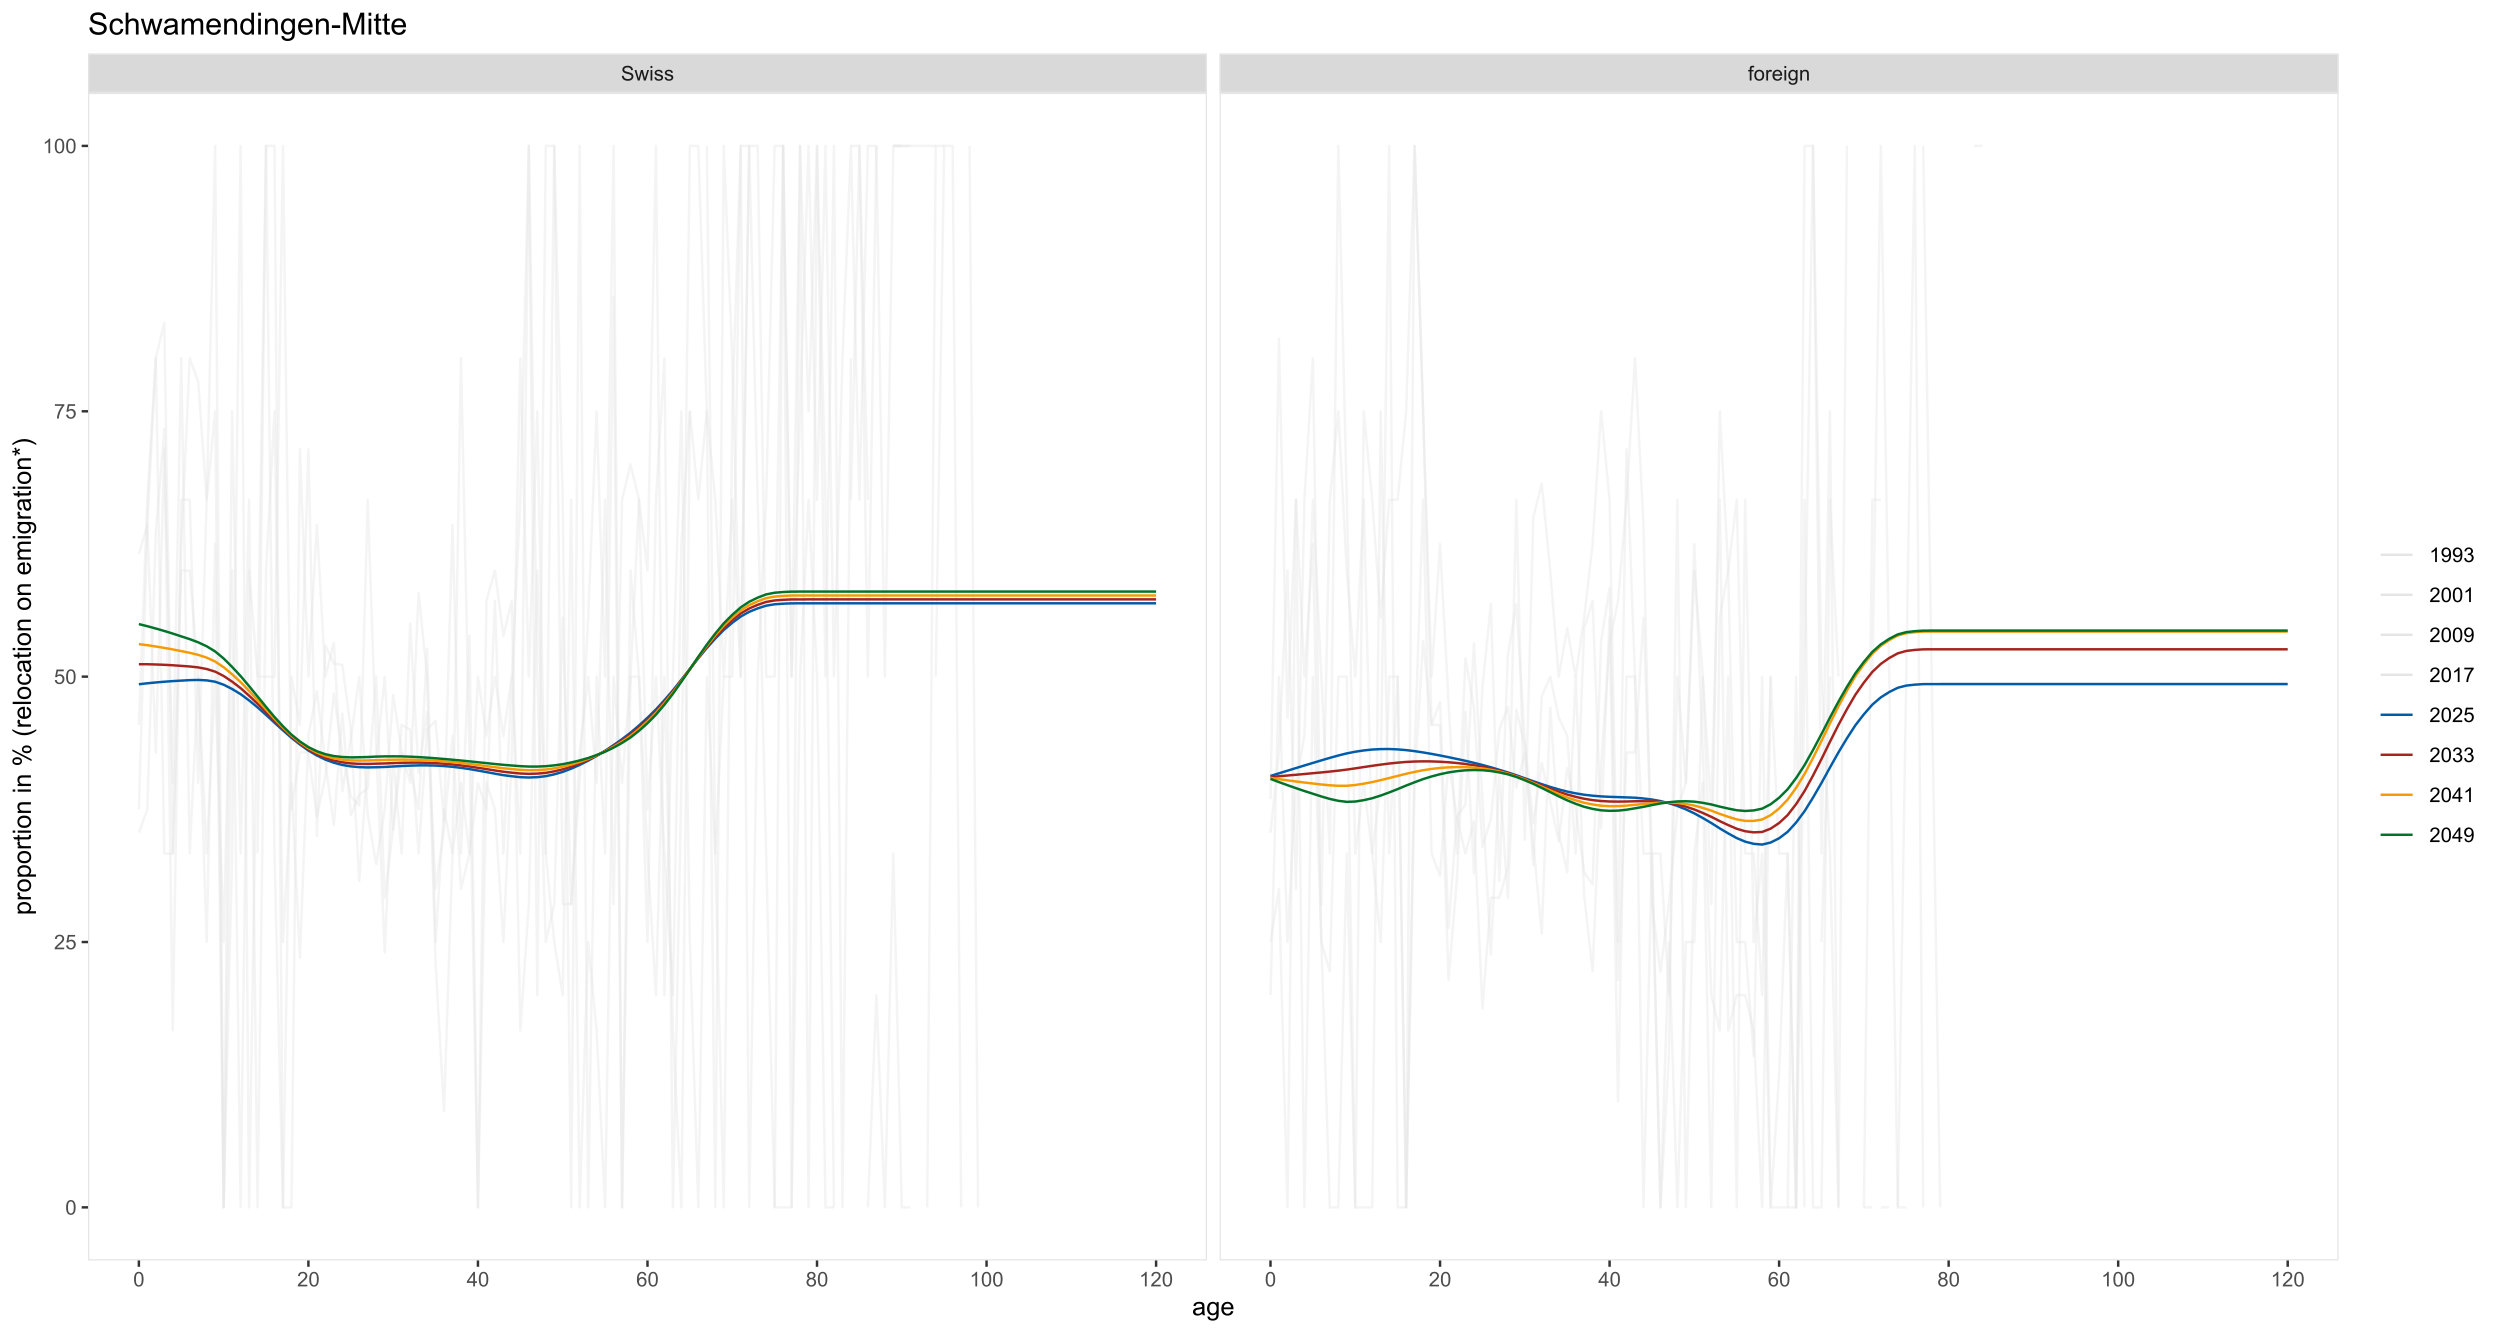 <?xml version="1.0" encoding="UTF-8"?>
<svg xmlns="http://www.w3.org/2000/svg" xmlns:xlink="http://www.w3.org/1999/xlink" width="1080pt" height="576pt" viewBox="0 0 1080 576" version="1.1">
<defs>
<g>
<symbol overflow="visible" id="glyph0-0">
<path style="stroke:none;" d="M 1.102 0 L 1.102 -5.5 L 5.5 -5.5 L 5.5 0 Z M 1.238 -0.137 L 5.363 -0.137 L 5.363 -5.363 L 1.238 -5.363 Z M 1.238 -0.137 "/>
</symbol>
<symbol overflow="visible" id="glyph0-1">
<path style="stroke:none;" d="M 0.395 -2.023 L 1.18 -2.094 C 1.215 -1.773 1.305 -1.516 1.441 -1.316 C 1.574 -1.113 1.785 -0.949 2.074 -0.828 C 2.359 -0.699 2.68 -0.637 3.043 -0.641 C 3.355 -0.637 3.637 -0.684 3.883 -0.781 C 4.125 -0.875 4.305 -1.008 4.426 -1.172 C 4.543 -1.336 4.605 -1.516 4.605 -1.711 C 4.605 -1.906 4.547 -2.078 4.434 -2.227 C 4.316 -2.375 4.129 -2.5 3.867 -2.602 C 3.695 -2.664 3.32 -2.766 2.746 -2.906 C 2.164 -3.047 1.758 -3.176 1.531 -3.301 C 1.227 -3.453 1.004 -3.648 0.855 -3.887 C 0.707 -4.117 0.633 -4.379 0.637 -4.672 C 0.633 -4.984 0.723 -5.281 0.906 -5.562 C 1.082 -5.836 1.344 -6.047 1.695 -6.191 C 2.039 -6.332 2.426 -6.402 2.852 -6.406 C 3.316 -6.402 3.73 -6.328 4.09 -6.18 C 4.445 -6.027 4.719 -5.805 4.91 -5.516 C 5.102 -5.219 5.203 -4.891 5.219 -4.523 L 4.422 -4.465 C 4.375 -4.863 4.23 -5.164 3.984 -5.367 C 3.734 -5.57 3.367 -5.672 2.887 -5.672 C 2.383 -5.672 2.016 -5.578 1.785 -5.395 C 1.555 -5.207 1.441 -4.984 1.441 -4.727 C 1.441 -4.496 1.52 -4.309 1.684 -4.168 C 1.84 -4.02 2.262 -3.871 2.941 -3.719 C 3.617 -3.562 4.082 -3.43 4.336 -3.316 C 4.703 -3.145 4.973 -2.93 5.148 -2.672 C 5.32 -2.414 5.406 -2.113 5.41 -1.777 C 5.406 -1.441 5.312 -1.129 5.121 -0.832 C 4.93 -0.535 4.652 -0.301 4.293 -0.137 C 3.93 0.027 3.527 0.105 3.082 0.109 C 2.512 0.105 2.031 0.023 1.648 -0.141 C 1.258 -0.305 0.957 -0.555 0.742 -0.891 C 0.52 -1.223 0.402 -1.598 0.395 -2.023 Z M 0.395 -2.023 "/>
</symbol>
<symbol overflow="visible" id="glyph0-2">
<path style="stroke:none;" d="M 1.422 0 L 0.027 -4.562 L 0.824 -4.562 L 1.551 -1.93 L 1.82 -0.949 C 1.832 -0.996 1.91 -1.309 2.059 -1.891 L 2.785 -4.562 L 3.578 -4.562 L 4.262 -1.918 L 4.492 -1.043 L 4.754 -1.926 L 5.535 -4.562 L 6.285 -4.562 L 4.859 0 L 4.055 0 L 3.332 -2.734 L 3.152 -3.512 L 2.23 0 Z M 1.422 0 "/>
</symbol>
<symbol overflow="visible" id="glyph0-3">
<path style="stroke:none;" d="M 0.586 -5.41 L 0.586 -6.301 L 1.359 -6.301 L 1.359 -5.41 Z M 0.586 0 L 0.586 -4.562 L 1.359 -4.562 L 1.359 0 Z M 0.586 0 "/>
</symbol>
<symbol overflow="visible" id="glyph0-4">
<path style="stroke:none;" d="M 0.27 -1.363 L 1.035 -1.484 C 1.078 -1.172 1.199 -0.938 1.395 -0.777 C 1.59 -0.609 1.863 -0.527 2.219 -0.531 C 2.57 -0.527 2.832 -0.602 3.008 -0.75 C 3.176 -0.895 3.262 -1.062 3.266 -1.258 C 3.262 -1.43 3.188 -1.566 3.039 -1.672 C 2.93 -1.734 2.664 -1.824 2.246 -1.934 C 1.676 -2.074 1.285 -2.195 1.066 -2.305 C 0.848 -2.406 0.68 -2.551 0.566 -2.738 C 0.453 -2.918 0.398 -3.125 0.398 -3.352 C 0.398 -3.555 0.445 -3.742 0.539 -3.914 C 0.633 -4.086 0.758 -4.23 0.918 -4.348 C 1.039 -4.434 1.203 -4.508 1.41 -4.574 C 1.617 -4.633 1.84 -4.664 2.078 -4.668 C 2.434 -4.664 2.75 -4.613 3.023 -4.512 C 3.293 -4.406 3.492 -4.266 3.621 -4.09 C 3.75 -3.914 3.84 -3.68 3.891 -3.387 L 3.133 -3.281 C 3.098 -3.516 2.996 -3.699 2.832 -3.832 C 2.664 -3.965 2.434 -4.031 2.137 -4.031 C 1.777 -4.031 1.523 -3.973 1.375 -3.855 C 1.223 -3.738 1.148 -3.598 1.148 -3.441 C 1.148 -3.34 1.18 -3.25 1.242 -3.172 C 1.305 -3.086 1.402 -3.02 1.539 -2.965 C 1.613 -2.934 1.84 -2.867 2.223 -2.766 C 2.766 -2.617 3.148 -2.496 3.367 -2.406 C 3.582 -2.312 3.75 -2.176 3.875 -2 C 3.996 -1.82 4.059 -1.602 4.062 -1.34 C 4.059 -1.078 3.984 -0.836 3.836 -0.609 C 3.684 -0.383 3.465 -0.207 3.184 -0.082 C 2.895 0.039 2.574 0.098 2.223 0.102 C 1.625 0.098 1.172 -0.02 0.863 -0.266 C 0.551 -0.508 0.355 -0.875 0.27 -1.363 Z M 0.27 -1.363 "/>
</symbol>
<symbol overflow="visible" id="glyph0-5">
<path style="stroke:none;" d="M 0.766 0 L 0.766 -3.961 L 0.082 -3.961 L 0.082 -4.562 L 0.766 -4.562 L 0.766 -5.047 C 0.762 -5.352 0.789 -5.582 0.848 -5.73 C 0.918 -5.93 1.047 -6.09 1.238 -6.219 C 1.422 -6.34 1.688 -6.402 2.027 -6.406 C 2.246 -6.402 2.484 -6.379 2.75 -6.328 L 2.633 -5.656 C 2.469 -5.68 2.32 -5.695 2.18 -5.699 C 1.945 -5.695 1.777 -5.645 1.68 -5.547 C 1.582 -5.445 1.535 -5.258 1.535 -4.984 L 1.535 -4.562 L 2.422 -4.562 L 2.422 -3.961 L 1.535 -3.961 L 1.535 0 Z M 0.766 0 "/>
</symbol>
<symbol overflow="visible" id="glyph0-6">
<path style="stroke:none;" d="M 0.293 -2.281 C 0.293 -3.125 0.527 -3.754 0.996 -4.16 C 1.387 -4.496 1.863 -4.664 2.434 -4.668 C 3.059 -4.664 3.57 -4.457 3.969 -4.051 C 4.363 -3.637 4.562 -3.07 4.566 -2.348 C 4.562 -1.758 4.477 -1.297 4.301 -0.961 C 4.125 -0.625 3.867 -0.363 3.535 -0.176 C 3.195 0.008 2.828 0.098 2.434 0.102 C 1.789 0.098 1.273 -0.102 0.883 -0.512 C 0.488 -0.918 0.293 -1.508 0.293 -2.281 Z M 1.086 -2.281 C 1.082 -1.695 1.211 -1.258 1.469 -0.969 C 1.723 -0.672 2.043 -0.527 2.434 -0.531 C 2.812 -0.527 3.133 -0.672 3.391 -0.969 C 3.645 -1.258 3.773 -1.707 3.773 -2.309 C 3.773 -2.871 3.645 -3.297 3.387 -3.59 C 3.129 -3.879 2.809 -4.023 2.434 -4.027 C 2.043 -4.023 1.723 -3.879 1.469 -3.594 C 1.211 -3.301 1.082 -2.863 1.086 -2.281 Z M 1.086 -2.281 "/>
</symbol>
<symbol overflow="visible" id="glyph0-7">
<path style="stroke:none;" d="M 0.57 0 L 0.57 -4.562 L 1.266 -4.562 L 1.266 -3.871 C 1.445 -4.191 1.609 -4.406 1.758 -4.512 C 1.906 -4.613 2.07 -4.664 2.258 -4.668 C 2.516 -4.664 2.781 -4.582 3.051 -4.418 L 2.785 -3.699 C 2.59 -3.809 2.402 -3.867 2.219 -3.867 C 2.047 -3.867 1.895 -3.816 1.762 -3.715 C 1.625 -3.613 1.527 -3.473 1.473 -3.293 C 1.383 -3.016 1.34 -2.715 1.344 -2.391 L 1.344 0 Z M 0.57 0 "/>
</symbol>
<symbol overflow="visible" id="glyph0-8">
<path style="stroke:none;" d="M 3.703 -1.469 L 4.504 -1.371 C 4.375 -0.902 4.141 -0.539 3.801 -0.285 C 3.461 -0.027 3.027 0.098 2.496 0.102 C 1.828 0.098 1.297 -0.102 0.906 -0.512 C 0.512 -0.918 0.316 -1.496 0.32 -2.242 C 0.316 -3.008 0.516 -3.605 0.914 -4.031 C 1.309 -4.453 1.82 -4.664 2.453 -4.668 C 3.059 -4.664 3.555 -4.457 3.945 -4.043 C 4.328 -3.629 4.523 -3.043 4.527 -2.289 C 4.523 -2.242 4.523 -2.176 4.523 -2.086 L 1.121 -2.086 C 1.145 -1.582 1.289 -1.195 1.547 -0.93 C 1.801 -0.66 2.117 -0.527 2.5 -0.531 C 2.781 -0.527 3.023 -0.602 3.227 -0.754 C 3.426 -0.902 3.586 -1.141 3.703 -1.469 Z M 1.164 -2.719 L 3.711 -2.719 C 3.672 -3.102 3.578 -3.387 3.422 -3.582 C 3.172 -3.879 2.852 -4.031 2.461 -4.031 C 2.105 -4.031 1.805 -3.91 1.566 -3.672 C 1.32 -3.434 1.188 -3.117 1.164 -2.719 Z M 1.164 -2.719 "/>
</symbol>
<symbol overflow="visible" id="glyph0-9">
<path style="stroke:none;" d="M 0.438 0.379 L 1.191 0.488 C 1.219 0.719 1.309 0.891 1.453 0.996 C 1.645 1.137 1.906 1.207 2.238 1.211 C 2.598 1.207 2.871 1.137 3.066 0.996 C 3.258 0.852 3.391 0.648 3.465 0.395 C 3.5 0.234 3.52 -0.094 3.52 -0.598 C 3.18 -0.199 2.758 0 2.258 0 C 1.625 0 1.141 -0.227 0.801 -0.68 C 0.453 -1.133 0.281 -1.676 0.285 -2.309 C 0.281 -2.742 0.359 -3.141 0.52 -3.512 C 0.676 -3.879 0.906 -4.164 1.207 -4.367 C 1.504 -4.562 1.855 -4.664 2.262 -4.668 C 2.797 -4.664 3.238 -4.445 3.594 -4.012 L 3.594 -4.562 L 4.305 -4.562 L 4.305 -0.617 C 4.301 0.094 4.227 0.594 4.086 0.891 C 3.938 1.188 3.711 1.422 3.398 1.594 C 3.086 1.766 2.699 1.852 2.242 1.852 C 1.695 1.852 1.254 1.727 0.922 1.484 C 0.586 1.234 0.426 0.867 0.438 0.379 Z M 1.078 -2.363 C 1.078 -1.762 1.195 -1.324 1.434 -1.051 C 1.672 -0.773 1.969 -0.637 2.328 -0.641 C 2.68 -0.637 2.98 -0.773 3.223 -1.051 C 3.461 -1.32 3.578 -1.75 3.582 -2.336 C 3.578 -2.895 3.457 -3.316 3.211 -3.602 C 2.961 -3.883 2.66 -4.023 2.316 -4.027 C 1.969 -4.023 1.676 -3.883 1.438 -3.605 C 1.195 -3.324 1.078 -2.91 1.078 -2.363 Z M 1.078 -2.363 "/>
</symbol>
<symbol overflow="visible" id="glyph0-10">
<path style="stroke:none;" d="M 0.578 0 L 0.578 -4.562 L 1.277 -4.562 L 1.277 -3.914 C 1.609 -4.414 2.09 -4.664 2.727 -4.668 C 3 -4.664 3.254 -4.613 3.484 -4.52 C 3.715 -4.418 3.887 -4.289 4.004 -4.129 C 4.113 -3.969 4.195 -3.777 4.246 -3.559 C 4.273 -3.41 4.289 -3.16 4.289 -2.805 L 4.289 0 L 3.516 0 L 3.516 -2.777 C 3.516 -3.09 3.484 -3.324 3.426 -3.484 C 3.363 -3.637 3.258 -3.762 3.105 -3.855 C 2.949 -3.949 2.77 -3.996 2.566 -3.996 C 2.234 -3.996 1.949 -3.891 1.711 -3.68 C 1.469 -3.469 1.348 -3.07 1.352 -2.492 L 1.352 0 Z M 0.578 0 "/>
</symbol>
<symbol overflow="visible" id="glyph0-11">
<path style="stroke:none;" d="M 0.367 -3.105 C 0.363 -3.848 0.438 -4.445 0.594 -4.902 C 0.742 -5.355 0.973 -5.707 1.277 -5.953 C 1.578 -6.199 1.957 -6.32 2.418 -6.324 C 2.754 -6.32 3.051 -6.254 3.309 -6.121 C 3.562 -5.984 3.773 -5.789 3.938 -5.531 C 4.102 -5.273 4.23 -4.961 4.328 -4.594 C 4.422 -4.227 4.469 -3.73 4.473 -3.105 C 4.469 -2.367 4.395 -1.77 4.242 -1.316 C 4.09 -0.859 3.863 -0.508 3.562 -0.262 C 3.258 -0.016 2.875 0.105 2.418 0.109 C 1.809 0.105 1.332 -0.109 0.988 -0.547 C 0.57 -1.066 0.363 -1.922 0.367 -3.105 Z M 1.16 -3.105 C 1.16 -2.07 1.281 -1.379 1.523 -1.039 C 1.766 -0.695 2.062 -0.527 2.418 -0.527 C 2.773 -0.527 3.074 -0.699 3.316 -1.043 C 3.559 -1.387 3.68 -2.074 3.68 -3.105 C 3.68 -4.145 3.559 -4.832 3.316 -5.172 C 3.074 -5.512 2.77 -5.684 2.41 -5.684 C 2.051 -5.684 1.77 -5.531 1.559 -5.234 C 1.293 -4.844 1.16 -4.137 1.16 -3.105 Z M 1.16 -3.105 "/>
</symbol>
<symbol overflow="visible" id="glyph0-12">
<path style="stroke:none;" d="M 4.43 -0.742 L 4.43 0 L 0.266 0 C 0.258 -0.188 0.289 -0.367 0.355 -0.539 C 0.461 -0.82 0.629 -1.098 0.863 -1.375 C 1.094 -1.648 1.434 -1.965 1.879 -2.328 C 2.562 -2.887 3.023 -3.332 3.266 -3.664 C 3.5 -3.988 3.621 -4.301 3.625 -4.594 C 3.621 -4.898 3.512 -5.156 3.297 -5.367 C 3.074 -5.578 2.789 -5.684 2.441 -5.684 C 2.066 -5.684 1.77 -5.57 1.547 -5.348 C 1.32 -5.125 1.207 -4.816 1.207 -4.422 L 0.414 -4.504 C 0.465 -5.094 0.668 -5.543 1.027 -5.855 C 1.379 -6.164 1.855 -6.32 2.457 -6.324 C 3.059 -6.32 3.539 -6.152 3.891 -5.82 C 4.242 -5.484 4.418 -5.07 4.422 -4.578 C 4.418 -4.32 4.367 -4.074 4.266 -3.832 C 4.164 -3.59 3.992 -3.332 3.754 -3.062 C 3.512 -2.793 3.113 -2.426 2.562 -1.957 C 2.094 -1.566 1.797 -1.301 1.664 -1.16 C 1.531 -1.02 1.422 -0.879 1.34 -0.742 Z M 4.43 -0.742 "/>
</symbol>
<symbol overflow="visible" id="glyph0-13">
<path style="stroke:none;" d="M 2.844 0 L 2.844 -1.508 L 0.113 -1.508 L 0.113 -2.219 L 2.988 -6.301 L 3.617 -6.301 L 3.617 -2.219 L 4.469 -2.219 L 4.469 -1.508 L 3.617 -1.508 L 3.617 0 Z M 2.844 -2.219 L 2.844 -5.059 L 0.871 -2.219 Z M 2.844 -2.219 "/>
</symbol>
<symbol overflow="visible" id="glyph0-14">
<path style="stroke:none;" d="M 4.379 -4.758 L 3.609 -4.695 C 3.539 -4.996 3.441 -5.219 3.316 -5.359 C 3.105 -5.574 2.848 -5.684 2.543 -5.688 C 2.297 -5.684 2.078 -5.617 1.895 -5.484 C 1.648 -5.305 1.457 -5.043 1.32 -4.703 C 1.176 -4.363 1.105 -3.879 1.102 -3.25 C 1.285 -3.531 1.512 -3.742 1.781 -3.879 C 2.051 -4.016 2.332 -4.082 2.629 -4.086 C 3.141 -4.082 3.578 -3.895 3.945 -3.516 C 4.305 -3.137 4.488 -2.645 4.492 -2.047 C 4.488 -1.648 4.402 -1.281 4.234 -0.941 C 4.062 -0.602 3.828 -0.34 3.531 -0.16 C 3.23 0.02 2.895 0.105 2.52 0.109 C 1.871 0.105 1.344 -0.129 0.941 -0.602 C 0.531 -1.074 0.328 -1.855 0.332 -2.949 C 0.328 -4.16 0.551 -5.047 1.004 -5.602 C 1.395 -6.082 1.926 -6.32 2.59 -6.324 C 3.086 -6.32 3.492 -6.184 3.809 -5.906 C 4.125 -5.629 4.312 -5.246 4.379 -4.758 Z M 1.219 -2.039 C 1.219 -1.773 1.273 -1.516 1.387 -1.273 C 1.5 -1.027 1.66 -0.844 1.863 -0.719 C 2.066 -0.59 2.277 -0.527 2.504 -0.527 C 2.828 -0.527 3.109 -0.656 3.348 -0.922 C 3.578 -1.184 3.695 -1.543 3.699 -2 C 3.695 -2.43 3.582 -2.773 3.352 -3.027 C 3.117 -3.273 2.824 -3.398 2.477 -3.402 C 2.121 -3.398 1.824 -3.273 1.582 -3.027 C 1.34 -2.773 1.219 -2.445 1.219 -2.039 Z M 1.219 -2.039 "/>
</symbol>
<symbol overflow="visible" id="glyph0-15">
<path style="stroke:none;" d="M 1.555 -3.418 C 1.23 -3.531 0.992 -3.699 0.84 -3.918 C 0.684 -4.133 0.609 -4.395 0.609 -4.699 C 0.609 -5.156 0.773 -5.539 1.102 -5.855 C 1.43 -6.164 1.867 -6.32 2.418 -6.324 C 2.969 -6.32 3.41 -6.16 3.746 -5.844 C 4.078 -5.523 4.246 -5.137 4.25 -4.68 C 4.246 -4.387 4.172 -4.133 4.02 -3.918 C 3.863 -3.699 3.629 -3.531 3.32 -3.418 C 3.707 -3.285 4 -3.082 4.203 -2.805 C 4.402 -2.52 4.504 -2.184 4.508 -1.801 C 4.504 -1.258 4.312 -0.805 3.934 -0.441 C 3.551 -0.074 3.051 0.105 2.434 0.109 C 1.809 0.105 1.309 -0.074 0.926 -0.441 C 0.543 -0.809 0.352 -1.27 0.355 -1.82 C 0.352 -2.23 0.457 -2.574 0.668 -2.852 C 0.875 -3.125 1.168 -3.312 1.555 -3.418 Z M 1.402 -4.727 C 1.398 -4.426 1.496 -4.184 1.688 -3.996 C 1.879 -3.805 2.129 -3.707 2.438 -3.711 C 2.734 -3.707 2.977 -3.801 3.168 -3.992 C 3.355 -4.176 3.449 -4.406 3.453 -4.684 C 3.449 -4.965 3.352 -5.203 3.16 -5.398 C 2.961 -5.586 2.719 -5.684 2.43 -5.688 C 2.129 -5.684 1.883 -5.59 1.691 -5.402 C 1.496 -5.215 1.398 -4.988 1.402 -4.727 Z M 1.152 -1.816 C 1.148 -1.598 1.199 -1.383 1.309 -1.176 C 1.41 -0.969 1.566 -0.809 1.773 -0.695 C 1.98 -0.582 2.203 -0.527 2.441 -0.527 C 2.809 -0.527 3.113 -0.645 3.355 -0.883 C 3.594 -1.121 3.715 -1.426 3.719 -1.793 C 3.715 -2.164 3.59 -2.469 3.344 -2.715 C 3.094 -2.957 2.785 -3.082 2.414 -3.082 C 2.051 -3.082 1.75 -2.961 1.512 -2.719 C 1.27 -2.477 1.148 -2.176 1.152 -1.816 Z M 1.152 -1.816 "/>
</symbol>
<symbol overflow="visible" id="glyph0-16">
<path style="stroke:none;" d="M 3.277 0 L 2.504 0 L 2.504 -4.93 C 2.316 -4.75 2.074 -4.574 1.773 -4.395 C 1.469 -4.215 1.195 -4.082 0.957 -3.996 L 0.957 -4.742 C 1.387 -4.941 1.766 -5.188 2.09 -5.48 C 2.414 -5.77 2.645 -6.051 2.781 -6.324 L 3.277 -6.324 Z M 3.277 0 "/>
</symbol>
<symbol overflow="visible" id="glyph0-17">
<path style="stroke:none;" d="M 0.367 -1.648 L 1.176 -1.719 C 1.234 -1.32 1.375 -1.023 1.594 -0.824 C 1.812 -0.625 2.078 -0.527 2.391 -0.527 C 2.762 -0.527 3.074 -0.668 3.336 -0.949 C 3.59 -1.23 3.719 -1.602 3.723 -2.066 C 3.719 -2.504 3.594 -2.852 3.348 -3.109 C 3.098 -3.363 2.773 -3.492 2.375 -3.492 C 2.125 -3.492 1.902 -3.434 1.703 -3.32 C 1.5 -3.207 1.344 -3.062 1.23 -2.883 L 0.504 -2.977 L 1.113 -6.215 L 4.246 -6.215 L 4.246 -5.473 L 1.73 -5.473 L 1.391 -3.781 C 1.766 -4.039 2.164 -4.172 2.582 -4.176 C 3.129 -4.172 3.594 -3.98 3.973 -3.605 C 4.352 -3.223 4.539 -2.734 4.543 -2.137 C 4.539 -1.562 4.375 -1.07 4.043 -0.656 C 3.637 -0.148 3.086 0.105 2.391 0.109 C 1.816 0.105 1.348 -0.051 0.984 -0.371 C 0.621 -0.691 0.414 -1.117 0.367 -1.648 Z M 0.367 -1.648 "/>
</symbol>
<symbol overflow="visible" id="glyph0-18">
<path style="stroke:none;" d="M 0.418 -5.473 L 0.418 -6.219 L 4.496 -6.219 L 4.496 -5.617 C 4.09 -5.188 3.691 -4.621 3.301 -3.914 C 2.902 -3.203 2.602 -2.473 2.391 -1.73 C 2.234 -1.199 2.133 -0.625 2.094 0 L 1.297 0 C 1.305 -0.492 1.402 -1.09 1.59 -1.793 C 1.773 -2.496 2.043 -3.172 2.391 -3.824 C 2.738 -4.477 3.109 -5.027 3.504 -5.473 Z M 0.418 -5.473 "/>
</symbol>
<symbol overflow="visible" id="glyph0-19">
<path style="stroke:none;" d="M 0.48 -1.457 L 1.227 -1.527 C 1.285 -1.172 1.406 -0.918 1.586 -0.762 C 1.762 -0.605 1.988 -0.527 2.27 -0.527 C 2.504 -0.527 2.715 -0.582 2.895 -0.691 C 3.074 -0.801 3.219 -0.945 3.336 -1.129 C 3.445 -1.309 3.543 -1.555 3.621 -1.863 C 3.699 -2.172 3.738 -2.484 3.738 -2.809 C 3.738 -2.84 3.734 -2.895 3.734 -2.965 C 3.578 -2.715 3.367 -2.512 3.102 -2.363 C 2.828 -2.207 2.539 -2.133 2.23 -2.137 C 1.707 -2.133 1.266 -2.32 0.906 -2.703 C 0.543 -3.078 0.363 -3.578 0.367 -4.199 C 0.363 -4.836 0.551 -5.348 0.93 -5.738 C 1.305 -6.125 1.777 -6.32 2.348 -6.324 C 2.754 -6.32 3.129 -6.211 3.469 -5.992 C 3.809 -5.77 4.066 -5.457 4.242 -5.051 C 4.418 -4.641 4.504 -4.047 4.508 -3.277 C 4.504 -2.469 4.418 -1.828 4.246 -1.355 C 4.07 -0.875 3.809 -0.512 3.465 -0.266 C 3.117 -0.016 2.715 0.105 2.25 0.109 C 1.758 0.105 1.355 -0.027 1.043 -0.301 C 0.73 -0.574 0.543 -0.961 0.48 -1.457 Z M 3.648 -4.238 C 3.645 -4.676 3.527 -5.027 3.293 -5.293 C 3.055 -5.551 2.77 -5.684 2.441 -5.684 C 2.094 -5.684 1.793 -5.543 1.543 -5.262 C 1.285 -4.98 1.16 -4.617 1.16 -4.172 C 1.16 -3.77 1.281 -3.441 1.523 -3.195 C 1.766 -2.941 2.062 -2.816 2.418 -2.82 C 2.773 -2.816 3.066 -2.941 3.301 -3.195 C 3.527 -3.441 3.645 -3.789 3.648 -4.238 Z M 3.648 -4.238 "/>
</symbol>
<symbol overflow="visible" id="glyph0-20">
<path style="stroke:none;" d="M 0.371 -1.664 L 1.145 -1.766 C 1.23 -1.324 1.383 -1.008 1.598 -0.816 C 1.809 -0.621 2.066 -0.527 2.375 -0.527 C 2.734 -0.527 3.043 -0.652 3.297 -0.906 C 3.547 -1.156 3.672 -1.469 3.676 -1.844 C 3.672 -2.195 3.555 -2.488 3.324 -2.719 C 3.09 -2.949 2.797 -3.062 2.441 -3.066 C 2.293 -3.062 2.109 -3.035 1.895 -2.98 L 1.98 -3.66 C 2.031 -3.652 2.07 -3.648 2.105 -3.652 C 2.434 -3.648 2.73 -3.734 2.996 -3.91 C 3.254 -4.078 3.387 -4.344 3.391 -4.703 C 3.387 -4.984 3.289 -5.219 3.102 -5.406 C 2.906 -5.59 2.66 -5.684 2.359 -5.688 C 2.055 -5.684 1.805 -5.59 1.605 -5.402 C 1.402 -5.215 1.273 -4.93 1.219 -4.555 L 0.445 -4.691 C 0.539 -5.207 0.754 -5.609 1.09 -5.895 C 1.426 -6.18 1.844 -6.32 2.344 -6.324 C 2.688 -6.32 3.004 -6.246 3.293 -6.102 C 3.582 -5.953 3.801 -5.754 3.953 -5.5 C 4.105 -5.242 4.184 -4.973 4.184 -4.688 C 4.184 -4.414 4.109 -4.164 3.965 -3.945 C 3.816 -3.719 3.602 -3.543 3.316 -3.41 C 3.688 -3.324 3.977 -3.145 4.184 -2.875 C 4.391 -2.602 4.492 -2.262 4.496 -1.859 C 4.492 -1.305 4.293 -0.84 3.895 -0.461 C 3.492 -0.078 2.984 0.109 2.371 0.113 C 1.816 0.109 1.355 -0.051 0.992 -0.379 C 0.625 -0.707 0.418 -1.137 0.371 -1.664 Z M 0.371 -1.664 "/>
</symbol>
<symbol overflow="visible" id="glyph1-0">
<path style="stroke:none;" d="M 1.375 0 L 1.375 -6.875 L 6.875 -6.875 L 6.875 0 Z M 1.547 -0.172 L 6.703 -0.172 L 6.703 -6.703 L 1.547 -6.703 Z M 1.547 -0.172 "/>
</symbol>
<symbol overflow="visible" id="glyph1-1">
<path style="stroke:none;" d="M 4.445 -0.703 C 4.086 -0.398 3.742 -0.184 3.414 -0.059 C 3.082 0.066 2.727 0.129 2.348 0.129 C 1.719 0.129 1.238 -0.023 0.902 -0.328 C 0.566 -0.633 0.398 -1.023 0.398 -1.504 C 0.398 -1.781 0.461 -2.035 0.586 -2.27 C 0.711 -2.496 0.875 -2.684 1.086 -2.824 C 1.289 -2.965 1.523 -3.07 1.781 -3.141 C 1.969 -3.191 2.254 -3.238 2.641 -3.289 C 3.418 -3.375 3.992 -3.488 4.367 -3.621 C 4.367 -3.754 4.371 -3.836 4.371 -3.871 C 4.371 -4.266 4.277 -4.543 4.098 -4.703 C 3.848 -4.918 3.48 -5.027 2.996 -5.031 C 2.539 -5.027 2.203 -4.949 1.988 -4.793 C 1.77 -4.633 1.609 -4.352 1.508 -3.949 L 0.562 -4.078 C 0.648 -4.48 0.789 -4.805 0.988 -5.055 C 1.184 -5.301 1.469 -5.492 1.844 -5.629 C 2.215 -5.762 2.645 -5.828 3.137 -5.832 C 3.621 -5.828 4.02 -5.773 4.324 -5.66 C 4.629 -5.543 4.852 -5.398 4.996 -5.227 C 5.137 -5.055 5.238 -4.836 5.297 -4.57 C 5.328 -4.406 5.344 -4.109 5.344 -3.68 L 5.344 -2.391 C 5.344 -1.492 5.363 -0.922 5.406 -0.684 C 5.445 -0.445 5.527 -0.219 5.648 0 L 4.641 0 C 4.539 -0.199 4.473 -0.434 4.445 -0.703 Z M 4.367 -2.863 C 4.012 -2.719 3.488 -2.598 2.789 -2.496 C 2.391 -2.438 2.105 -2.371 1.941 -2.301 C 1.773 -2.227 1.648 -2.121 1.562 -1.988 C 1.473 -1.848 1.43 -1.695 1.43 -1.531 C 1.43 -1.27 1.527 -1.055 1.723 -0.887 C 1.918 -0.711 2.203 -0.625 2.578 -0.629 C 2.949 -0.625 3.277 -0.707 3.57 -0.871 C 3.859 -1.031 4.074 -1.254 4.211 -1.543 C 4.312 -1.754 4.363 -2.078 4.367 -2.508 Z M 4.367 -2.863 "/>
</symbol>
<symbol overflow="visible" id="glyph1-2">
<path style="stroke:none;" d="M 0.547 0.473 L 1.488 0.613 C 1.527 0.898 1.637 1.109 1.816 1.246 C 2.055 1.422 2.379 1.512 2.797 1.516 C 3.242 1.512 3.59 1.422 3.832 1.246 C 4.074 1.062 4.238 0.812 4.328 0.492 C 4.379 0.297 4.402 -0.113 4.398 -0.746 C 3.973 -0.246 3.445 0 2.82 0 C 2.031 0 1.426 -0.281 1 -0.848 C 0.566 -1.41 0.352 -2.09 0.355 -2.883 C 0.352 -3.426 0.449 -3.926 0.648 -4.391 C 0.844 -4.848 1.129 -5.203 1.504 -5.457 C 1.875 -5.703 2.316 -5.828 2.824 -5.832 C 3.496 -5.828 4.051 -5.559 4.492 -5.016 L 4.492 -5.703 L 5.383 -5.703 L 5.383 -0.773 C 5.379 0.113 5.289 0.742 5.109 1.113 C 4.93 1.484 4.641 1.777 4.25 1.992 C 3.855 2.207 3.375 2.312 2.805 2.316 C 2.121 2.312 1.57 2.16 1.152 1.855 C 0.734 1.547 0.531 1.086 0.547 0.473 Z M 1.348 -2.953 C 1.348 -2.203 1.496 -1.656 1.793 -1.316 C 2.09 -0.969 2.461 -0.797 2.91 -0.801 C 3.352 -0.797 3.723 -0.969 4.027 -1.312 C 4.324 -1.656 4.477 -2.191 4.48 -2.922 C 4.477 -3.617 4.32 -4.145 4.016 -4.5 C 3.703 -4.852 3.332 -5.027 2.895 -5.031 C 2.465 -5.027 2.098 -4.852 1.797 -4.508 C 1.496 -4.156 1.348 -3.641 1.348 -2.953 Z M 1.348 -2.953 "/>
</symbol>
<symbol overflow="visible" id="glyph1-3">
<path style="stroke:none;" d="M 4.629 -1.836 L 5.629 -1.715 C 5.469 -1.125 5.176 -0.672 4.75 -0.352 C 4.324 -0.031 3.781 0.129 3.121 0.129 C 2.281 0.129 1.617 -0.125 1.133 -0.641 C 0.641 -1.152 0.398 -1.875 0.402 -2.805 C 0.398 -3.762 0.645 -4.504 1.145 -5.035 C 1.637 -5.562 2.277 -5.828 3.066 -5.832 C 3.824 -5.828 4.449 -5.57 4.934 -5.051 C 5.418 -4.531 5.66 -3.801 5.66 -2.863 C 5.66 -2.805 5.656 -2.719 5.656 -2.605 L 1.402 -2.605 C 1.434 -1.977 1.613 -1.496 1.934 -1.164 C 2.25 -0.828 2.645 -0.66 3.125 -0.664 C 3.477 -0.66 3.781 -0.754 4.031 -0.945 C 4.281 -1.129 4.48 -1.426 4.629 -1.836 Z M 1.457 -3.398 L 4.641 -3.398 C 4.598 -3.879 4.473 -4.238 4.273 -4.48 C 3.961 -4.852 3.562 -5.039 3.078 -5.039 C 2.629 -5.039 2.258 -4.891 1.957 -4.594 C 1.652 -4.297 1.484 -3.898 1.457 -3.398 Z M 1.457 -3.398 "/>
</symbol>
<symbol overflow="visible" id="glyph2-0">
<path style="stroke:none;" d="M 0 -1.375 L -6.875 -1.375 L -6.875 -6.875 L 0 -6.875 Z M -0.172 -1.547 L -0.172 -6.703 L -6.703 -6.703 L -6.703 -1.547 Z M -0.172 -1.547 "/>
</symbol>
<symbol overflow="visible" id="glyph2-1">
<path style="stroke:none;" d="M 2.188 -0.727 L -5.703 -0.727 L -5.703 -1.605 L -4.961 -1.605 C -5.25 -1.812 -5.469 -2.047 -5.613 -2.309 C -5.758 -2.57 -5.828 -2.887 -5.832 -3.262 C -5.828 -3.746 -5.703 -4.176 -5.457 -4.551 C -5.203 -4.922 -4.852 -5.203 -4.395 -5.391 C -3.938 -5.578 -3.438 -5.672 -2.895 -5.676 C -2.309 -5.672 -1.781 -5.566 -1.316 -5.359 C -0.848 -5.148 -0.488 -4.844 -0.242 -4.449 C 0.008 -4.047 0.129 -3.629 0.129 -3.191 C 0.129 -2.867 0.062 -2.578 -0.074 -2.32 C -0.207 -2.062 -0.379 -1.852 -0.59 -1.691 L 2.188 -1.691 Z M -2.82 -1.602 C -2.082 -1.598 -1.539 -1.746 -1.191 -2.047 C -0.836 -2.34 -0.66 -2.699 -0.664 -3.125 C -0.66 -3.551 -0.844 -3.918 -1.211 -4.227 C -1.574 -4.531 -2.137 -4.688 -2.898 -4.688 C -3.625 -4.688 -4.168 -4.535 -4.531 -4.238 C -4.891 -3.938 -5.074 -3.582 -5.074 -3.168 C -5.074 -2.754 -4.879 -2.391 -4.496 -2.074 C -4.109 -1.758 -3.551 -1.598 -2.82 -1.602 Z M -2.82 -1.602 "/>
</symbol>
<symbol overflow="visible" id="glyph2-2">
<path style="stroke:none;" d="M 0 -0.715 L -5.703 -0.715 L -5.703 -1.586 L -4.84 -1.586 C -5.242 -1.805 -5.508 -2.008 -5.637 -2.199 C -5.766 -2.383 -5.828 -2.59 -5.832 -2.82 C -5.828 -3.141 -5.727 -3.473 -5.523 -3.812 L -4.625 -3.48 C -4.762 -3.242 -4.832 -3.004 -4.836 -2.773 C -4.832 -2.555 -4.77 -2.363 -4.645 -2.199 C -4.516 -2.027 -4.34 -1.91 -4.113 -1.844 C -3.77 -1.73 -3.391 -1.676 -2.984 -1.68 L 0 -1.68 Z M 0 -0.715 "/>
</symbol>
<symbol overflow="visible" id="glyph2-3">
<path style="stroke:none;" d="M -2.852 -0.367 C -3.906 -0.363 -4.688 -0.656 -5.199 -1.246 C -5.617 -1.734 -5.828 -2.332 -5.832 -3.039 C -5.828 -3.82 -5.574 -4.461 -5.062 -4.961 C -4.547 -5.457 -3.836 -5.707 -2.934 -5.711 C -2.195 -5.707 -1.617 -5.598 -1.199 -5.379 C -0.777 -5.156 -0.449 -4.832 -0.219 -4.414 C 0.016 -3.992 0.129 -3.535 0.129 -3.039 C 0.129 -2.238 -0.125 -1.594 -0.637 -1.105 C -1.148 -0.609 -1.887 -0.363 -2.852 -0.367 Z M -2.852 -1.359 C -2.121 -1.359 -1.574 -1.516 -1.211 -1.836 C -0.844 -2.152 -0.66 -2.555 -0.664 -3.039 C -0.66 -3.516 -0.844 -3.914 -1.211 -4.234 C -1.574 -4.551 -2.133 -4.711 -2.883 -4.715 C -3.586 -4.711 -4.117 -4.551 -4.484 -4.234 C -4.844 -3.91 -5.027 -3.512 -5.031 -3.039 C -5.027 -2.555 -4.848 -2.152 -4.488 -1.836 C -4.129 -1.516 -3.582 -1.359 -2.852 -1.359 Z M -2.852 -1.359 "/>
</symbol>
<symbol overflow="visible" id="glyph2-4">
<path style="stroke:none;" d="M -0.863 -2.836 L -0.012 -2.977 C 0.043 -2.703 0.07 -2.457 0.074 -2.246 C 0.07 -1.891 0.02 -1.621 -0.09 -1.43 C -0.199 -1.234 -0.348 -1.098 -0.527 -1.02 C -0.707 -0.941 -1.086 -0.902 -1.672 -0.902 L -4.953 -0.902 L -4.953 -0.195 L -5.703 -0.195 L -5.703 -0.902 L -7.117 -0.902 L -7.695 -1.863 L -5.703 -1.863 L -5.703 -2.836 L -4.953 -2.836 L -4.953 -1.863 L -1.617 -1.863 C -1.34 -1.863 -1.16 -1.879 -1.082 -1.914 C -1 -1.945 -0.938 -2 -0.895 -2.078 C -0.848 -2.152 -0.824 -2.262 -0.828 -2.41 C -0.824 -2.516 -0.836 -2.66 -0.863 -2.836 Z M -0.863 -2.836 "/>
</symbol>
<symbol overflow="visible" id="glyph2-5">
<path style="stroke:none;" d="M -6.762 -0.73 L -7.875 -0.73 L -7.875 -1.699 L -6.762 -1.699 Z M 0 -0.73 L -5.703 -0.73 L -5.703 -1.699 L 0 -1.695 Z M 0 -0.73 "/>
</symbol>
<symbol overflow="visible" id="glyph2-6">
<path style="stroke:none;" d="M 0 -0.727 L -5.703 -0.727 L -5.703 -1.594 L -4.895 -1.594 C -5.516 -2.012 -5.828 -2.617 -5.832 -3.41 C -5.828 -3.754 -5.766 -4.066 -5.645 -4.355 C -5.52 -4.641 -5.359 -4.859 -5.16 -5.004 C -4.957 -5.145 -4.719 -5.242 -4.445 -5.305 C -4.266 -5.336 -3.953 -5.355 -3.508 -5.359 L 0 -5.359 L 0 -4.395 L -3.469 -4.395 C -3.863 -4.395 -4.156 -4.355 -4.352 -4.281 C -4.543 -4.203 -4.699 -4.07 -4.82 -3.879 C -4.934 -3.688 -4.992 -3.461 -4.996 -3.207 C -4.992 -2.793 -4.859 -2.438 -4.602 -2.141 C -4.336 -1.836 -3.844 -1.688 -3.117 -1.691 L 0 -1.691 Z M 0 -0.727 "/>
</symbol>
<symbol overflow="visible" id="glyph2-7">
<path style="stroke:none;" d=""/>
</symbol>
<symbol overflow="visible" id="glyph2-8">
<path style="stroke:none;" d="M -5.984 -0.641 C -6.543 -0.637 -7.023 -0.777 -7.418 -1.062 C -7.809 -1.344 -8.004 -1.754 -8.008 -2.293 C -8.004 -2.785 -7.828 -3.195 -7.477 -3.52 C -7.125 -3.844 -6.605 -4.008 -5.926 -4.008 C -5.254 -4.008 -4.742 -3.844 -4.383 -3.516 C -4.023 -3.188 -3.844 -2.781 -3.844 -2.305 C -3.844 -1.824 -4.02 -1.43 -4.375 -1.113 C -4.73 -0.797 -5.266 -0.637 -5.984 -0.641 Z M -7.344 -2.32 C -7.34 -2.078 -7.238 -1.879 -7.031 -1.723 C -6.82 -1.562 -6.438 -1.48 -5.887 -1.484 C -5.379 -1.48 -5.023 -1.562 -4.82 -1.723 C -4.613 -1.883 -4.512 -2.082 -4.512 -2.32 C -4.512 -2.562 -4.613 -2.762 -4.82 -2.926 C -5.027 -3.082 -5.406 -3.164 -5.961 -3.164 C -6.469 -3.164 -6.828 -3.082 -7.035 -2.922 C -7.238 -2.758 -7.34 -2.559 -7.344 -2.32 Z M 0.289 -2.324 L -8.008 -6.633 L -8.008 -7.418 L 0.289 -3.125 Z M -1.848 -5.73 C -2.41 -5.73 -2.891 -5.871 -3.281 -6.152 C -3.672 -6.434 -3.867 -6.844 -3.871 -7.391 C -3.867 -7.883 -3.691 -8.293 -3.34 -8.617 C -2.988 -8.941 -2.469 -9.105 -1.789 -9.105 C -1.117 -9.105 -0.605 -8.941 -0.25 -8.613 C 0.109 -8.285 0.285 -7.879 0.289 -7.395 C 0.285 -6.918 0.113 -6.52 -0.242 -6.203 C -0.594 -5.887 -1.129 -5.73 -1.848 -5.73 Z M -3.207 -7.418 C -3.203 -7.172 -3.102 -6.969 -2.895 -6.812 C -2.684 -6.652 -2.301 -6.574 -1.75 -6.574 C -1.246 -6.574 -0.891 -6.652 -0.688 -6.816 C -0.477 -6.973 -0.375 -7.172 -0.375 -7.414 C -0.375 -7.656 -0.477 -7.859 -0.688 -8.02 C -0.891 -8.18 -1.27 -8.262 -1.824 -8.262 C -2.332 -8.262 -2.691 -8.18 -2.898 -8.02 C -3.102 -7.855 -3.203 -7.656 -3.207 -7.418 Z M -3.207 -7.418 "/>
</symbol>
<symbol overflow="visible" id="glyph2-9">
<path style="stroke:none;" d="M 2.316 -2.574 C 1.637 -2.035 0.852 -1.586 -0.047 -1.219 C -0.949 -0.852 -1.883 -0.668 -2.852 -0.668 C -3.699 -0.668 -4.516 -0.805 -5.301 -1.078 C -6.203 -1.398 -7.105 -1.895 -8.008 -2.574 L -8.008 -3.266 C -7.262 -2.828 -6.73 -2.543 -6.414 -2.406 C -5.918 -2.184 -5.402 -2.012 -4.867 -1.891 C -4.195 -1.734 -3.523 -1.656 -2.848 -1.66 C -1.121 -1.656 0.598 -2.191 2.316 -3.266 Z M 2.316 -2.574 "/>
</symbol>
<symbol overflow="visible" id="glyph2-10">
<path style="stroke:none;" d="M -1.836 -4.629 L -1.715 -5.629 C -1.125 -5.469 -0.672 -5.176 -0.352 -4.75 C -0.031 -4.324 0.129 -3.781 0.129 -3.121 C 0.129 -2.281 -0.125 -1.617 -0.641 -1.133 C -1.152 -0.641 -1.875 -0.398 -2.805 -0.402 C -3.762 -0.398 -4.504 -0.645 -5.035 -1.145 C -5.562 -1.637 -5.828 -2.277 -5.832 -3.066 C -5.828 -3.824 -5.57 -4.449 -5.051 -4.934 C -4.531 -5.418 -3.801 -5.66 -2.863 -5.66 C -2.805 -5.66 -2.719 -5.656 -2.605 -5.656 L -2.605 -1.402 C -1.977 -1.434 -1.496 -1.613 -1.164 -1.934 C -0.828 -2.25 -0.66 -2.645 -0.664 -3.125 C -0.66 -3.477 -0.754 -3.781 -0.941 -4.031 C -1.125 -4.281 -1.422 -4.48 -1.836 -4.629 Z M -3.398 -1.457 L -3.398 -4.641 C -3.879 -4.598 -4.238 -4.473 -4.48 -4.273 C -4.852 -3.961 -5.039 -3.562 -5.039 -3.078 C -5.039 -2.629 -4.891 -2.258 -4.594 -1.957 C -4.297 -1.652 -3.898 -1.484 -3.398 -1.457 Z M -3.398 -1.457 "/>
</symbol>
<symbol overflow="visible" id="glyph2-11">
<path style="stroke:none;" d="M 0 -0.703 L -7.875 -0.703 L -7.875 -1.672 L 0 -1.672 Z M 0 -0.703 "/>
</symbol>
<symbol overflow="visible" id="glyph2-12">
<path style="stroke:none;" d="M -2.09 -4.445 L -1.965 -5.398 C -1.309 -5.289 -0.797 -5.023 -0.426 -4.598 C -0.055 -4.168 0.129 -3.645 0.129 -3.023 C 0.129 -2.242 -0.125 -1.613 -0.637 -1.141 C -1.145 -0.664 -1.875 -0.426 -2.832 -0.43 C -3.441 -0.426 -3.98 -0.527 -4.445 -0.734 C -4.906 -0.938 -5.254 -1.25 -5.484 -1.668 C -5.715 -2.082 -5.828 -2.535 -5.832 -3.031 C -5.828 -3.645 -5.672 -4.152 -5.363 -4.547 C -5.047 -4.941 -4.602 -5.191 -4.027 -5.305 L -3.883 -4.367 C -4.262 -4.273 -4.551 -4.117 -4.746 -3.891 C -4.941 -3.664 -5.039 -3.387 -5.039 -3.066 C -5.039 -2.574 -4.863 -2.18 -4.516 -1.879 C -4.164 -1.57 -3.613 -1.418 -2.859 -1.422 C -2.09 -1.418 -1.531 -1.566 -1.184 -1.863 C -0.836 -2.156 -0.66 -2.539 -0.664 -3.012 C -0.66 -3.391 -0.777 -3.707 -1.012 -3.961 C -1.242 -4.215 -1.602 -4.375 -2.09 -4.445 Z M -2.09 -4.445 "/>
</symbol>
<symbol overflow="visible" id="glyph2-13">
<path style="stroke:none;" d="M -0.703 -4.445 C -0.398 -4.086 -0.184 -3.742 -0.059 -3.414 C 0.066 -3.082 0.129 -2.727 0.129 -2.348 C 0.129 -1.719 -0.023 -1.238 -0.328 -0.902 C -0.633 -0.566 -1.023 -0.398 -1.504 -0.398 C -1.781 -0.398 -2.035 -0.461 -2.27 -0.586 C -2.496 -0.711 -2.684 -0.875 -2.824 -1.086 C -2.965 -1.289 -3.07 -1.523 -3.141 -1.785 C -3.191 -1.969 -3.238 -2.254 -3.289 -2.641 C -3.375 -3.418 -3.488 -3.992 -3.621 -4.367 C -3.754 -4.367 -3.836 -4.371 -3.871 -4.371 C -4.266 -4.371 -4.543 -4.277 -4.703 -4.098 C -4.918 -3.848 -5.027 -3.48 -5.031 -2.996 C -5.027 -2.539 -4.949 -2.203 -4.793 -1.988 C -4.633 -1.77 -4.352 -1.609 -3.949 -1.508 L -4.078 -0.562 C -4.48 -0.648 -4.805 -0.789 -5.055 -0.988 C -5.301 -1.184 -5.492 -1.469 -5.629 -1.844 C -5.762 -2.215 -5.828 -2.645 -5.832 -3.137 C -5.828 -3.621 -5.773 -4.02 -5.66 -4.324 C -5.543 -4.629 -5.398 -4.852 -5.227 -4.996 C -5.055 -5.137 -4.836 -5.238 -4.57 -5.297 C -4.406 -5.328 -4.109 -5.344 -3.68 -5.344 L -2.391 -5.344 C -1.492 -5.344 -0.922 -5.363 -0.684 -5.406 C -0.445 -5.445 -0.219 -5.527 0 -5.648 L 0 -4.641 C -0.199 -4.539 -0.434 -4.473 -0.703 -4.445 Z M -2.863 -4.367 C -2.719 -4.012 -2.598 -3.488 -2.496 -2.789 C -2.438 -2.391 -2.371 -2.109 -2.301 -1.945 C -2.227 -1.781 -2.121 -1.652 -1.988 -1.562 C -1.848 -1.473 -1.695 -1.43 -1.531 -1.43 C -1.27 -1.43 -1.055 -1.527 -0.887 -1.723 C -0.711 -1.918 -0.625 -2.203 -0.629 -2.578 C -0.625 -2.949 -0.707 -3.277 -0.871 -3.57 C -1.031 -3.859 -1.254 -4.074 -1.543 -4.211 C -1.754 -4.312 -2.078 -4.363 -2.508 -4.367 Z M -2.863 -4.367 "/>
</symbol>
<symbol overflow="visible" id="glyph2-14">
<path style="stroke:none;" d="M 0 -0.727 L -5.703 -0.727 L -5.703 -1.59 L -4.902 -1.59 C -5.18 -1.766 -5.406 -2.004 -5.578 -2.305 C -5.746 -2.598 -5.828 -2.938 -5.832 -3.32 C -5.828 -3.738 -5.742 -4.086 -5.566 -4.359 C -5.391 -4.629 -5.145 -4.816 -4.836 -4.93 C -5.496 -5.379 -5.828 -5.969 -5.832 -6.691 C -5.828 -7.254 -5.672 -7.688 -5.363 -7.996 C -5.047 -8.297 -4.566 -8.449 -3.914 -8.453 L 0 -8.453 L 0 -7.492 L -3.594 -7.492 C -3.977 -7.488 -4.254 -7.457 -4.426 -7.398 C -4.594 -7.332 -4.734 -7.219 -4.84 -7.059 C -4.941 -6.891 -4.992 -6.695 -4.996 -6.477 C -4.992 -6.07 -4.859 -5.738 -4.594 -5.477 C -4.328 -5.211 -3.898 -5.078 -3.312 -5.082 L 0 -5.082 L 0 -4.113 L -3.707 -4.113 C -4.133 -4.113 -4.453 -4.031 -4.672 -3.875 C -4.883 -3.715 -4.992 -3.461 -4.996 -3.105 C -4.992 -2.832 -4.922 -2.578 -4.781 -2.348 C -4.637 -2.117 -4.426 -1.949 -4.152 -1.848 C -3.875 -1.738 -3.477 -1.688 -2.961 -1.691 L 0 -1.691 Z M 0 -0.727 "/>
</symbol>
<symbol overflow="visible" id="glyph2-15">
<path style="stroke:none;" d="M 0.473 -0.547 L 0.613 -1.488 C 0.898 -1.527 1.109 -1.637 1.246 -1.816 C 1.422 -2.055 1.512 -2.379 1.516 -2.797 C 1.512 -3.242 1.422 -3.59 1.246 -3.832 C 1.062 -4.074 0.812 -4.238 0.496 -4.328 C 0.297 -4.379 -0.113 -4.402 -0.746 -4.398 C -0.246 -3.973 0 -3.445 0 -2.82 C 0 -2.031 -0.281 -1.426 -0.848 -1 C -1.41 -0.566 -2.09 -0.352 -2.883 -0.355 C -3.426 -0.352 -3.926 -0.449 -4.391 -0.648 C -4.848 -0.844 -5.203 -1.129 -5.457 -1.504 C -5.703 -1.875 -5.828 -2.316 -5.832 -2.824 C -5.828 -3.496 -5.559 -4.051 -5.016 -4.492 L -5.703 -4.492 L -5.703 -5.383 L -0.773 -5.383 C 0.113 -5.379 0.742 -5.289 1.113 -5.109 C 1.484 -4.93 1.777 -4.641 1.992 -4.25 C 2.207 -3.855 2.312 -3.375 2.316 -2.805 C 2.312 -2.121 2.16 -1.57 1.855 -1.152 C 1.547 -0.734 1.086 -0.531 0.473 -0.547 Z M -2.953 -1.348 C -2.203 -1.348 -1.656 -1.496 -1.316 -1.793 C -0.969 -2.09 -0.797 -2.461 -0.801 -2.91 C -0.797 -3.352 -0.969 -3.723 -1.312 -4.027 C -1.652 -4.324 -2.188 -4.477 -2.922 -4.48 C -3.617 -4.477 -4.145 -4.32 -4.5 -4.016 C -4.852 -3.703 -5.027 -3.332 -5.031 -2.895 C -5.027 -2.465 -4.852 -2.098 -4.508 -1.797 C -4.156 -1.496 -3.641 -1.348 -2.953 -1.348 Z M -2.953 -1.348 "/>
</symbol>
<symbol overflow="visible" id="glyph2-16">
<path style="stroke:none;" d="M -6.43 -0.344 L -7.191 -0.59 C -6.988 -1.156 -6.816 -1.57 -6.672 -1.832 C -7.316 -1.762 -7.762 -1.727 -8.008 -1.723 L -8.008 -2.504 C -7.652 -2.488 -7.207 -2.449 -6.676 -2.379 C -6.859 -2.746 -7.031 -3.168 -7.191 -3.648 L -6.43 -3.895 C -6.273 -3.438 -6.176 -2.992 -6.129 -2.559 C -5.938 -2.773 -5.598 -3.082 -5.113 -3.48 L -4.656 -2.836 C -4.938 -2.625 -5.324 -2.379 -5.812 -2.102 C -5.305 -1.832 -4.918 -1.598 -4.656 -1.402 L -5.113 -0.77 C -5.625 -1.18 -5.965 -1.477 -6.129 -1.66 C -6.215 -1.195 -6.312 -0.758 -6.43 -0.344 Z M -6.43 -0.344 "/>
</symbol>
<symbol overflow="visible" id="glyph2-17">
<path style="stroke:none;" d="M 2.316 -1.359 L 2.316 -0.664 C 0.598 -1.734 -1.121 -2.273 -2.848 -2.273 C -3.52 -2.273 -4.188 -2.195 -4.852 -2.043 C -5.387 -1.918 -5.902 -1.746 -6.398 -1.531 C -6.719 -1.387 -7.254 -1.102 -8.008 -0.668 L -8.008 -1.359 C -7.105 -2.031 -6.203 -2.527 -5.301 -2.852 C -4.516 -3.125 -3.699 -3.262 -2.852 -3.266 C -1.883 -3.262 -0.949 -3.078 -0.047 -2.707 C 0.852 -2.336 1.637 -1.887 2.316 -1.359 Z M 2.316 -1.359 "/>
</symbol>
<symbol overflow="visible" id="glyph3-0">
<path style="stroke:none;" d="M 1.648 0 L 1.648 -8.25 L 8.25 -8.25 L 8.25 0 Z M 1.855 -0.207 L 8.043 -0.207 L 8.043 -8.043 L 1.855 -8.043 Z M 1.855 -0.207 "/>
</symbol>
<symbol overflow="visible" id="glyph3-1">
<path style="stroke:none;" d="M 0.594 -3.035 L 1.773 -3.141 C 1.824 -2.664 1.953 -2.273 2.16 -1.973 C 2.363 -1.668 2.68 -1.422 3.113 -1.238 C 3.539 -1.051 4.023 -0.961 4.562 -0.961 C 5.035 -0.961 5.457 -1.031 5.824 -1.172 C 6.191 -1.312 6.461 -1.504 6.641 -1.754 C 6.816 -1.996 6.906 -2.27 6.91 -2.566 C 6.906 -2.863 6.82 -3.121 6.652 -3.34 C 6.477 -3.559 6.195 -3.742 5.801 -3.898 C 5.547 -3.992 4.984 -4.148 4.117 -4.359 C 3.246 -4.566 2.637 -4.762 2.293 -4.949 C 1.84 -5.184 1.504 -5.477 1.285 -5.828 C 1.059 -6.176 0.949 -6.57 0.953 -7.008 C 0.949 -7.484 1.086 -7.93 1.359 -8.344 C 1.629 -8.758 2.023 -9.07 2.543 -9.285 C 3.062 -9.5 3.641 -9.609 4.281 -9.609 C 4.98 -9.609 5.598 -9.496 6.133 -9.27 C 6.664 -9.043 7.074 -8.711 7.363 -8.273 C 7.648 -7.836 7.805 -7.34 7.832 -6.785 L 6.633 -6.695 C 6.566 -7.293 6.348 -7.746 5.977 -8.051 C 5.605 -8.355 5.055 -8.508 4.332 -8.508 C 3.57 -8.508 3.02 -8.367 2.676 -8.09 C 2.328 -7.812 2.156 -7.48 2.16 -7.09 C 2.156 -6.75 2.277 -6.469 2.527 -6.25 C 2.762 -6.027 3.391 -5.805 4.41 -5.578 C 5.426 -5.348 6.125 -5.145 6.504 -4.977 C 7.051 -4.719 7.453 -4.398 7.719 -4.012 C 7.977 -3.621 8.109 -3.172 8.113 -2.668 C 8.109 -2.16 7.965 -1.688 7.68 -1.246 C 7.391 -0.797 6.977 -0.449 6.441 -0.207 C 5.898 0.039 5.293 0.156 4.621 0.16 C 3.766 0.156 3.051 0.035 2.473 -0.211 C 1.895 -0.461 1.438 -0.836 1.109 -1.336 C 0.777 -1.836 0.605 -2.402 0.594 -3.035 Z M 0.594 -3.035 "/>
</symbol>
<symbol overflow="visible" id="glyph3-2">
<path style="stroke:none;" d="M 5.336 -2.508 L 6.477 -2.359 C 6.348 -1.57 6.031 -0.953 5.52 -0.512 C 5.004 -0.066 4.371 0.152 3.629 0.156 C 2.688 0.152 1.934 -0.152 1.367 -0.762 C 0.797 -1.375 0.516 -2.254 0.516 -3.398 C 0.516 -4.133 0.637 -4.777 0.883 -5.336 C 1.125 -5.887 1.496 -6.301 2 -6.582 C 2.5 -6.855 3.047 -6.996 3.637 -7 C 4.375 -6.996 4.98 -6.809 5.457 -6.434 C 5.926 -6.059 6.23 -5.523 6.367 -4.836 L 5.238 -4.66 C 5.129 -5.117 4.938 -5.465 4.668 -5.699 C 4.395 -5.93 4.066 -6.047 3.68 -6.047 C 3.094 -6.047 2.617 -5.836 2.254 -5.418 C 1.887 -4.996 1.703 -4.332 1.707 -3.43 C 1.703 -2.508 1.879 -1.84 2.234 -1.426 C 2.586 -1.004 3.047 -0.797 3.617 -0.801 C 4.07 -0.797 4.453 -0.938 4.758 -1.219 C 5.062 -1.496 5.254 -1.926 5.336 -2.508 Z M 5.336 -2.508 "/>
</symbol>
<symbol overflow="visible" id="glyph3-3">
<path style="stroke:none;" d="M 0.871 0 L 0.871 -9.449 L 2.031 -9.449 L 2.031 -6.059 C 2.57 -6.684 3.254 -6.996 4.078 -7 C 4.586 -6.996 5.023 -6.895 5.398 -6.699 C 5.77 -6.496 6.039 -6.223 6.203 -5.871 C 6.363 -5.52 6.445 -5.008 6.445 -4.336 L 6.445 0 L 5.285 0 L 5.285 -4.336 C 5.285 -4.914 5.156 -5.336 4.906 -5.602 C 4.652 -5.867 4.297 -6 3.84 -6 C 3.492 -6 3.172 -5.91 2.871 -5.73 C 2.566 -5.551 2.348 -5.309 2.223 -5.008 C 2.09 -4.699 2.027 -4.277 2.031 -3.746 L 2.031 0 Z M 0.871 0 "/>
</symbol>
<symbol overflow="visible" id="glyph3-4">
<path style="stroke:none;" d="M 2.133 0 L 0.039 -6.844 L 1.238 -6.844 L 2.328 -2.895 L 2.734 -1.426 C 2.746 -1.496 2.863 -1.969 3.086 -2.836 L 4.176 -6.844 L 5.367 -6.844 L 6.395 -2.875 L 6.734 -1.566 L 7.129 -2.887 L 8.301 -6.844 L 9.43 -6.844 L 7.289 0 L 6.086 0 L 4.996 -4.098 L 4.73 -5.266 L 3.344 0 Z M 2.133 0 "/>
</symbol>
<symbol overflow="visible" id="glyph3-5">
<path style="stroke:none;" d="M 5.336 -0.844 C 4.902 -0.477 4.488 -0.219 4.094 -0.07 C 3.695 0.078 3.27 0.152 2.816 0.156 C 2.062 0.152 1.484 -0.027 1.082 -0.395 C 0.676 -0.762 0.473 -1.234 0.477 -1.805 C 0.473 -2.141 0.551 -2.445 0.703 -2.723 C 0.855 -3 1.055 -3.223 1.305 -3.391 C 1.551 -3.555 1.828 -3.68 2.141 -3.77 C 2.363 -3.824 2.707 -3.883 3.172 -3.945 C 4.105 -4.055 4.797 -4.188 5.238 -4.344 C 5.242 -4.5 5.242 -4.602 5.246 -4.648 C 5.242 -5.117 5.133 -5.449 4.918 -5.645 C 4.617 -5.902 4.18 -6.035 3.598 -6.039 C 3.051 -6.035 2.645 -5.938 2.387 -5.75 C 2.125 -5.555 1.934 -5.219 1.812 -4.738 L 0.676 -4.891 C 0.777 -5.375 0.949 -5.766 1.184 -6.066 C 1.418 -6.363 1.758 -6.594 2.211 -6.758 C 2.656 -6.914 3.176 -6.996 3.766 -7 C 4.348 -6.996 4.82 -6.926 5.188 -6.793 C 5.547 -6.652 5.816 -6.48 5.992 -6.273 C 6.16 -6.062 6.281 -5.801 6.355 -5.484 C 6.391 -5.285 6.41 -4.926 6.414 -4.414 L 6.414 -2.867 C 6.41 -1.785 6.434 -1.105 6.488 -0.82 C 6.535 -0.535 6.633 -0.262 6.781 0 L 5.57 0 C 5.445 -0.238 5.367 -0.52 5.336 -0.844 Z M 5.238 -3.434 C 4.816 -3.262 4.184 -3.113 3.344 -2.996 C 2.863 -2.926 2.527 -2.852 2.332 -2.766 C 2.133 -2.68 1.98 -2.551 1.875 -2.387 C 1.766 -2.219 1.711 -2.035 1.715 -1.836 C 1.711 -1.523 1.828 -1.266 2.066 -1.062 C 2.297 -0.852 2.641 -0.75 3.094 -0.754 C 3.539 -0.75 3.934 -0.848 4.285 -1.047 C 4.629 -1.238 4.887 -1.508 5.055 -1.852 C 5.176 -2.109 5.238 -2.496 5.238 -3.012 Z M 5.238 -3.434 "/>
</symbol>
<symbol overflow="visible" id="glyph3-6">
<path style="stroke:none;" d="M 0.871 0 L 0.871 -6.844 L 1.906 -6.844 L 1.906 -5.883 C 2.117 -6.219 2.406 -6.488 2.766 -6.691 C 3.121 -6.895 3.527 -6.996 3.984 -7 C 4.488 -6.996 4.902 -6.891 5.23 -6.684 C 5.555 -6.469 5.785 -6.176 5.918 -5.801 C 6.457 -6.598 7.16 -6.996 8.031 -7 C 8.707 -6.996 9.23 -6.809 9.598 -6.434 C 9.961 -6.059 10.141 -5.48 10.145 -4.699 L 10.145 0 L 8.992 0 L 8.992 -4.312 C 8.988 -4.773 8.949 -5.105 8.879 -5.312 C 8.801 -5.516 8.664 -5.68 8.469 -5.805 C 8.266 -5.926 8.035 -5.988 7.773 -5.992 C 7.289 -5.988 6.891 -5.828 6.574 -5.512 C 6.254 -5.191 6.094 -4.68 6.098 -3.977 L 6.098 0 L 4.938 0 L 4.938 -4.445 C 4.934 -4.957 4.84 -5.344 4.652 -5.605 C 4.465 -5.859 4.156 -5.988 3.727 -5.992 C 3.398 -5.988 3.094 -5.902 2.816 -5.734 C 2.539 -5.559 2.34 -5.309 2.215 -4.98 C 2.09 -4.648 2.027 -4.172 2.031 -3.551 L 2.031 0 Z M 0.871 0 "/>
</symbol>
<symbol overflow="visible" id="glyph3-7">
<path style="stroke:none;" d="M 5.555 -2.203 L 6.754 -2.055 C 6.562 -1.352 6.211 -0.809 5.703 -0.422 C 5.188 -0.039 4.535 0.152 3.746 0.156 C 2.738 0.152 1.945 -0.152 1.363 -0.77 C 0.773 -1.383 0.48 -2.25 0.484 -3.363 C 0.48 -4.516 0.777 -5.41 1.371 -6.047 C 1.965 -6.68 2.734 -6.996 3.68 -7 C 4.594 -6.996 5.34 -6.684 5.922 -6.062 C 6.5 -5.438 6.789 -4.562 6.793 -3.434 C 6.789 -3.363 6.789 -3.258 6.785 -3.125 L 1.684 -3.125 C 1.723 -2.371 1.938 -1.797 2.32 -1.398 C 2.703 -0.996 3.18 -0.797 3.75 -0.801 C 4.176 -0.797 4.539 -0.906 4.84 -1.133 C 5.141 -1.352 5.379 -1.711 5.555 -2.203 Z M 1.746 -4.078 L 5.57 -4.078 C 5.516 -4.656 5.367 -5.086 5.129 -5.375 C 4.758 -5.82 4.281 -6.047 3.691 -6.047 C 3.16 -6.047 2.711 -5.867 2.348 -5.512 C 1.984 -5.152 1.785 -4.676 1.746 -4.078 Z M 1.746 -4.078 "/>
</symbol>
<symbol overflow="visible" id="glyph3-8">
<path style="stroke:none;" d="M 0.871 0 L 0.871 -6.844 L 1.914 -6.844 L 1.914 -5.871 C 2.414 -6.621 3.141 -6.996 4.094 -7 C 4.504 -6.996 4.883 -6.922 5.23 -6.777 C 5.574 -6.625 5.832 -6.43 6.008 -6.191 C 6.176 -5.949 6.297 -5.664 6.367 -5.336 C 6.41 -5.121 6.434 -4.746 6.434 -4.207 L 6.434 0 L 5.273 0 L 5.273 -4.164 C 5.273 -4.633 5.227 -4.984 5.137 -5.223 C 5.043 -5.453 4.883 -5.641 4.656 -5.781 C 4.426 -5.918 4.156 -5.988 3.848 -5.992 C 3.352 -5.988 2.926 -5.832 2.566 -5.523 C 2.207 -5.207 2.027 -4.613 2.031 -3.738 L 2.031 0 Z M 0.871 0 "/>
</symbol>
<symbol overflow="visible" id="glyph3-9">
<path style="stroke:none;" d="M 5.312 0 L 5.312 -0.863 C 4.875 -0.184 4.238 0.152 3.398 0.156 C 2.852 0.152 2.348 0.004 1.891 -0.293 C 1.434 -0.594 1.078 -1.012 0.828 -1.555 C 0.574 -2.094 0.449 -2.715 0.453 -3.414 C 0.449 -4.098 0.562 -4.719 0.793 -5.273 C 1.016 -5.828 1.359 -6.254 1.816 -6.555 C 2.27 -6.848 2.777 -6.996 3.344 -7 C 3.754 -6.996 4.121 -6.91 4.445 -6.738 C 4.766 -6.562 5.027 -6.336 5.234 -6.059 L 5.234 -9.449 L 6.387 -9.449 L 6.387 0 Z M 1.645 -3.414 C 1.641 -2.535 1.824 -1.879 2.199 -1.449 C 2.566 -1.012 3.004 -0.797 3.508 -0.801 C 4.012 -0.797 4.441 -1.004 4.797 -1.422 C 5.152 -1.832 5.332 -2.465 5.332 -3.32 C 5.332 -4.254 5.148 -4.941 4.789 -5.379 C 4.422 -5.816 3.977 -6.035 3.453 -6.039 C 2.934 -6.035 2.504 -5.824 2.16 -5.406 C 1.812 -4.984 1.641 -4.32 1.645 -3.414 Z M 1.645 -3.414 "/>
</symbol>
<symbol overflow="visible" id="glyph3-10">
<path style="stroke:none;" d="M 0.875 -8.113 L 0.875 -9.449 L 2.035 -9.449 L 2.035 -8.113 Z M 0.875 0 L 0.875 -6.844 L 2.035 -6.844 L 2.035 0 Z M 0.875 0 "/>
</symbol>
<symbol overflow="visible" id="glyph3-11">
<path style="stroke:none;" d="M 0.656 0.566 L 1.785 0.734 C 1.828 1.078 1.961 1.332 2.18 1.496 C 2.465 1.707 2.855 1.816 3.359 1.816 C 3.891 1.816 4.305 1.707 4.602 1.492 C 4.891 1.277 5.09 0.977 5.195 0.594 C 5.254 0.352 5.281 -0.141 5.277 -0.895 C 4.77 -0.297 4.137 0 3.383 0 C 2.438 0 1.711 -0.336 1.199 -1.016 C 0.68 -1.691 0.422 -2.508 0.426 -3.461 C 0.422 -4.113 0.539 -4.715 0.777 -5.27 C 1.012 -5.816 1.355 -6.242 1.805 -6.547 C 2.254 -6.844 2.781 -6.996 3.391 -7 C 4.195 -6.996 4.859 -6.668 5.387 -6.02 L 5.387 -6.844 L 6.457 -6.844 L 6.457 -0.93 C 6.457 0.137 6.348 0.891 6.133 1.336 C 5.914 1.781 5.57 2.133 5.102 2.391 C 4.629 2.648 4.051 2.777 3.363 2.777 C 2.547 2.777 1.887 2.594 1.387 2.227 C 0.883 1.859 0.641 1.305 0.656 0.566 Z M 1.617 -3.547 C 1.617 -2.645 1.793 -1.988 2.152 -1.578 C 2.504 -1.164 2.953 -0.961 3.492 -0.961 C 4.023 -0.961 4.469 -1.164 4.832 -1.574 C 5.191 -1.984 5.371 -2.629 5.375 -3.508 C 5.371 -4.34 5.188 -4.969 4.816 -5.398 C 4.445 -5.82 3.996 -6.035 3.473 -6.039 C 2.953 -6.035 2.516 -5.824 2.156 -5.41 C 1.797 -4.988 1.617 -4.367 1.617 -3.547 Z M 1.617 -3.547 "/>
</symbol>
<symbol overflow="visible" id="glyph3-12">
<path style="stroke:none;" d="M 0.418 -2.836 L 0.418 -4.004 L 3.984 -4.004 L 3.984 -2.836 Z M 0.418 -2.836 "/>
</symbol>
<symbol overflow="visible" id="glyph3-13">
<path style="stroke:none;" d="M 0.98 0 L 0.98 -9.449 L 2.863 -9.449 L 5.098 -2.758 C 5.301 -2.133 5.449 -1.668 5.551 -1.359 C 5.652 -1.703 5.82 -2.207 6.051 -2.875 L 8.312 -9.449 L 9.996 -9.449 L 9.996 0 L 8.793 0 L 8.793 -7.91 L 6.047 0 L 4.918 0 L 2.184 -8.043 L 2.184 0 Z M 0.98 0 "/>
</symbol>
<symbol overflow="visible" id="glyph3-14">
<path style="stroke:none;" d="M 3.402 -1.039 L 3.57 -0.012 C 3.242 0.055 2.953 0.086 2.695 0.09 C 2.273 0.086 1.945 0.023 1.715 -0.109 C 1.48 -0.238 1.316 -0.414 1.223 -0.633 C 1.125 -0.852 1.078 -1.309 1.082 -2.004 L 1.082 -5.941 L 0.23 -5.941 L 0.23 -6.844 L 1.082 -6.844 L 1.082 -8.539 L 2.238 -9.234 L 2.238 -6.844 L 3.402 -6.844 L 3.402 -5.941 L 2.238 -5.941 L 2.238 -1.941 C 2.238 -1.605 2.258 -1.395 2.297 -1.301 C 2.336 -1.207 2.402 -1.129 2.496 -1.074 C 2.59 -1.016 2.723 -0.988 2.895 -0.992 C 3.02 -0.988 3.188 -1.004 3.402 -1.039 Z M 3.402 -1.039 "/>
</symbol>
</g>
<clipPath id="clip1">
  <path d="M 38.023 40.105 L 521.406 40.105 L 521.406 544.512 L 38.023 544.512 Z M 38.023 40.105 "/>
</clipPath>
<clipPath id="clip2">
  <path d="M 38.023 40.105 L 521.406 40.105 L 521.406 544.512 L 38.023 544.512 Z M 38.023 40.105 "/>
</clipPath>
<clipPath id="clip3">
  <path d="M 526.883 40.105 L 1010.266 40.105 L 1010.266 544.512 L 526.883 544.512 Z M 526.883 40.105 "/>
</clipPath>
<clipPath id="clip4">
  <path d="M 526.883 40.105 L 1010.266 40.105 L 1010.266 544.512 L 526.883 544.512 Z M 526.883 40.105 "/>
</clipPath>
<clipPath id="clip5">
  <path d="M 38.023 23.188 L 521.406 23.188 L 521.406 40.105 L 38.023 40.105 Z M 38.023 23.188 "/>
</clipPath>
<clipPath id="clip6">
  <path d="M 526.883 23.188 L 1010.266 23.188 L 1010.266 40.105 L 526.883 40.105 Z M 526.883 23.188 "/>
</clipPath>
</defs>
<g id="surface4204">
<rect x="0" y="0" width="1080" height="576" style="fill:rgb(100%,100%,100%);fill-opacity:1;stroke:none;"/>
<rect x="0" y="0" width="1080" height="576" style="fill:rgb(100%,100%,100%);fill-opacity:1;stroke:none;"/>
<path style="fill:none;stroke-width:1.067;stroke-linecap:round;stroke-linejoin:round;stroke:rgb(100%,100%,100%);stroke-opacity:1;stroke-miterlimit:10;" d="M 0 576 L 1080 576 L 1080 0 L 0 0 Z M 0 576 "/>
<g clip-path="url(#clip1)" clip-rule="nonzero">
<path style=" stroke:none;fill-rule:nonzero;fill:rgb(100%,100%,100%);fill-opacity:1;" d="M 38.023 544.508 L 521.406 544.508 L 521.406 40.102 L 38.023 40.102 Z M 38.023 544.508 "/>
</g>
<path style="fill:none;stroke-width:1.067;stroke-linecap:butt;stroke-linejoin:round;stroke:rgb(89.804%,89.804%,89.804%);stroke-opacity:0.4;stroke-miterlimit:10;" d="M 59.992 359.742 L 63.656 349.625 L 67.316 229.777 L 70.98 185.312 L 74.641 445.156 L 78.305 215.883 L 81.965 215.883 L 85.629 338.16 L 89.289 215.883 L 92.953 63.031 L 96.613 521.582 L 100.277 292.305 L 103.938 292.305 "/>
<path style="fill:none;stroke-width:1.067;stroke-linecap:butt;stroke-linejoin:round;stroke:rgb(89.804%,89.804%,89.804%);stroke-opacity:0.4;stroke-miterlimit:10;" d="M 111.262 368.73 L 114.926 63.031 L 118.586 368.73 L 122.246 521.582 L 125.91 292.305 L 129.57 313.148 L 133.234 194.047 L 136.895 361.09 L 140.559 278.82 L 144.219 286.715 L 147.883 287.211 L 151.543 314.785 L 155.207 380.488 L 158.867 327.973 L 162.531 328.508 L 166.191 292.305 L 169.855 358.543 L 173.516 313.148 L 177.176 315.234 L 180.84 368.73 L 184.5 315.234 L 188.164 311.414 L 191.824 354.836 L 195.488 226.801 L 199.148 368.73 L 202.812 274.668 L 206.473 521.582 L 210.137 338.16 L 213.797 349.625 L 217.461 406.945 L 221.121 325.059 L 224.785 154.742 L 228.445 292.305 L 232.109 177.668 L 235.77 368.73 L 239.43 63.031 L 243.094 215.883 L 246.754 521.582 L 250.418 63.031 L 254.078 521.582 L 257.742 292.305 L 261.402 368.73 L 265.066 128.539 L 268.727 521.582 L 272.391 292.305 L 276.051 215.883 L 279.715 246.453 L 283.375 63.031 L 287.039 429.871 L 290.699 292.305 L 294.363 177.668 L 298.023 406.945 L 301.684 521.582 L 305.348 292.305 L 309.008 368.73 L 312.672 292.305 L 316.332 292.305 L 319.996 63.031 L 323.656 63.031 "/>
<path style="fill:none;stroke-width:1.067;stroke-linecap:butt;stroke-linejoin:round;stroke:rgb(89.804%,89.804%,89.804%);stroke-opacity:0.4;stroke-miterlimit:10;" d="M 334.645 521.582 L 338.305 63.031 L 341.969 292.305 L 345.629 63.031 L 349.293 177.668 L 352.953 63.031 L 356.613 292.305 L 360.277 63.031 L 363.938 521.582 L 367.602 154.742 "/>
<path style="fill:none;stroke-width:1.067;stroke-linecap:butt;stroke-linejoin:round;stroke:rgb(89.804%,89.804%,89.804%);stroke-opacity:0.4;stroke-miterlimit:10;" d="M 374.926 521.582 L 378.586 429.871 L 382.25 521.582 L 385.91 368.73 L 389.574 521.582 L 393.234 521.582 "/>
<path style="fill:none;stroke-width:1.067;stroke-linecap:butt;stroke-linejoin:round;stroke:rgb(89.804%,89.804%,89.804%);stroke-opacity:0.4;stroke-miterlimit:10;" d="M 400.559 521.582 L 404.223 63.031 L 407.883 63.031 "/>
<path style="fill:none;stroke-width:1.067;stroke-linecap:butt;stroke-linejoin:round;stroke:rgb(89.804%,89.804%,89.804%);stroke-opacity:0.4;stroke-miterlimit:10;" d="M 59.992 239.398 L 63.656 226.801 L 67.316 325.059 L 70.98 194.047 L 74.641 338.16 L 78.305 154.742 L 81.965 368.73 L 85.629 292.305 L 89.289 368.73 L 92.953 292.305 L 96.613 406.945 L 100.277 246.453 L 103.938 521.582 L 107.602 246.453 L 111.262 292.305 L 118.586 292.305 L 122.246 63.031 L 125.91 349.625 L 129.57 325.059 L 133.234 325.059 L 136.895 352.641 L 140.559 335.684 L 144.219 299.703 L 147.883 325.059 L 151.543 344.078 L 155.207 348.078 L 158.867 215.883 L 162.531 322.875 L 166.191 411.531 L 169.855 327.578 L 173.516 368.73 L 177.176 269.379 L 180.84 333.992 L 184.5 307.59 L 188.164 384.016 L 191.824 357.812 L 195.488 317.781 L 199.148 384.016 L 202.812 368.73 L 206.473 338.16 L 210.137 349.625 L 213.797 259.555 L 217.461 368.73 L 221.121 292.305 L 224.785 368.73 L 228.445 63.031 L 232.109 292.305 L 235.77 406.945 L 239.43 390.566 L 243.094 266.832 L 246.754 390.566 L 250.418 325.059 L 254.078 292.305 L 257.742 338.16 L 261.402 215.883 L 265.066 390.566 L 268.727 215.883 L 272.391 200.598 L 276.051 215.883 L 279.715 349.625 L 283.375 292.305 L 287.039 368.73 L 290.699 429.871 L 294.363 234.988 L 298.023 177.668 L 301.684 215.883 L 305.348 177.668 L 309.008 215.883 L 312.672 292.305 L 316.332 215.883 L 319.996 292.305 L 323.656 63.031 L 327.32 215.883 L 330.98 368.73 L 334.645 521.582 L 341.969 521.582 L 345.629 292.305 L 349.293 215.883 L 352.953 292.305 L 356.613 521.582 L 360.277 521.582 "/>
<path style="fill:none;stroke-width:1.067;stroke-linecap:butt;stroke-linejoin:round;stroke:rgb(89.804%,89.804%,89.804%);stroke-opacity:0.4;stroke-miterlimit:10;" d="M 367.602 215.883 L 371.262 63.031 L 374.926 215.883 "/>
<path style="fill:none;stroke-width:1.067;stroke-linecap:butt;stroke-linejoin:round;stroke:rgb(89.804%,89.804%,89.804%);stroke-opacity:0.4;stroke-miterlimit:10;" d="M 385.91 63.031 L 393.234 63.031 "/>
<path style="fill:none;stroke-width:1.067;stroke-linecap:butt;stroke-linejoin:round;stroke:rgb(89.804%,89.804%,89.804%);stroke-opacity:0.4;stroke-miterlimit:10;" d="M 59.992 313.148 L 63.656 215.883 L 67.316 154.742 L 70.98 368.73 L 74.641 368.73 L 78.305 246.453 L 81.965 246.453 L 85.629 292.305 L 89.289 406.945 L 92.953 234.988 L 96.613 521.582 L 100.277 177.668 L 103.938 368.73 L 107.602 215.883 L 111.262 521.582 L 114.926 246.453 L 118.586 177.668 L 122.246 406.945 L 125.91 338.16 L 129.57 413.688 L 133.234 317.781 L 136.895 298.504 L 140.559 329.285 L 144.219 356.504 L 147.883 308.301 L 151.543 352.117 L 155.207 343.258 L 158.867 340.574 L 162.531 292.305 L 166.191 387.836 L 169.855 357.812 L 173.516 325.059 L 177.176 338.16 L 180.84 256.105 L 184.5 292.305 L 188.164 415.762 L 191.824 479.895 L 195.488 368.73 L 199.148 154.742 L 202.812 325.059 L 206.473 521.582 L 210.137 259.555 L 213.797 246.453 L 217.461 274.668 L 221.121 259.555 L 224.785 445.156 L 228.445 390.566 L 232.109 246.453 L 235.77 368.73 L 239.43 406.945 L 243.094 429.871 L 246.754 215.883 L 250.418 521.582 L 254.078 406.945 L 257.742 445.156 L 261.402 521.582 L 265.066 292.305 L 268.727 338.16 L 272.391 292.305 L 276.051 292.305 L 279.715 406.945 L 283.375 215.883 L 287.039 154.742 L 290.699 521.582 L 294.363 338.16 L 298.023 63.031 L 301.684 63.031 L 305.348 177.668 L 309.008 521.582 L 312.672 63.031 L 316.332 154.742 L 319.996 292.305 L 323.656 63.031 L 327.32 63.031 L 330.98 292.305 L 334.645 292.305 L 338.305 63.031 L 341.969 292.305 L 345.629 177.668 L 349.293 63.031 L 352.953 215.883 L 356.613 63.031 L 360.277 292.305 L 363.938 154.742 L 367.602 63.031 L 371.262 215.883 L 374.926 63.031 L 378.586 63.031 L 382.25 292.305 L 385.91 63.031 L 404.223 63.031 "/>
<path style="fill:none;stroke-width:1.067;stroke-linecap:butt;stroke-linejoin:round;stroke:rgb(89.804%,89.804%,89.804%);stroke-opacity:0.4;stroke-miterlimit:10;" d="M 418.867 63.031 L 422.531 521.582 "/>
<path style="fill:none;stroke-width:1.067;stroke-linecap:butt;stroke-linejoin:round;stroke:rgb(89.804%,89.804%,89.804%);stroke-opacity:0.4;stroke-miterlimit:10;" d="M 59.992 349.625 L 63.656 226.801 L 67.316 154.742 L 70.98 139.457 L 74.641 368.73 L 78.305 234.988 L 81.965 154.742 L 85.629 164.93 L 89.289 215.883 L 92.953 177.668 L 96.613 521.582 L 100.277 368.73 L 103.938 63.031 L 107.602 521.582 L 111.262 292.305 L 114.926 63.031 L 118.586 63.031 L 122.246 521.582 L 125.91 521.582 L 129.57 194.047 L 133.234 292.305 L 136.895 226.801 L 140.559 292.305 L 144.219 277.672 L 147.883 341.758 L 151.543 319.508 L 155.207 292.305 L 158.867 352.117 L 162.531 373.227 L 166.191 349.625 L 169.855 300.211 L 173.516 325.059 L 177.176 332.766 L 180.84 349.625 L 184.5 280.238 L 188.164 406.945 L 191.824 349.625 L 195.488 368.73 L 199.148 338.16 L 202.812 368.73 L 206.473 292.305 L 210.137 317.781 L 213.797 292.305 L 217.461 317.781 L 221.121 292.305 L 224.785 215.883 L 228.445 63.031 L 232.109 429.871 L 235.77 63.031 L 239.43 63.031 L 243.094 390.566 L 246.754 390.566 L 250.418 338.16 L 254.078 266.832 L 257.742 177.668 L 261.402 292.305 L 265.066 63.031 L 268.727 521.582 L 272.391 246.453 L 276.051 292.305 L 279.715 368.73 L 283.375 429.871 L 287.039 292.305 L 290.699 445.156 L 294.363 521.582 L 298.023 177.668 "/>
<path style="fill:none;stroke-width:1.067;stroke-linecap:butt;stroke-linejoin:round;stroke:rgb(89.804%,89.804%,89.804%);stroke-opacity:0.4;stroke-miterlimit:10;" d="M 305.348 63.031 L 309.008 368.73 L 312.672 521.582 L 316.332 177.668 L 319.996 63.031 L 323.656 521.582 L 327.32 292.305 L 330.98 215.883 L 334.645 63.031 L 338.305 63.031 L 341.969 521.582 L 345.629 63.031 L 349.293 521.582 L 352.953 63.031 L 356.613 215.883 L 360.277 521.582 "/>
<path style="fill:none;stroke-width:1.067;stroke-linecap:butt;stroke-linejoin:round;stroke:rgb(89.804%,89.804%,89.804%);stroke-opacity:0.4;stroke-miterlimit:10;" d="M 367.602 63.031 L 371.262 63.031 L 374.926 292.305 L 378.586 63.031 "/>
<path style="fill:none;stroke-width:1.067;stroke-linecap:butt;stroke-linejoin:round;stroke:rgb(89.804%,89.804%,89.804%);stroke-opacity:0.4;stroke-miterlimit:10;" d="M 385.91 63.031 L 389.574 63.031 "/>
<path style="fill:none;stroke-width:1.067;stroke-linecap:butt;stroke-linejoin:round;stroke:rgb(89.804%,89.804%,89.804%);stroke-opacity:0.4;stroke-miterlimit:10;" d="M 404.223 292.305 L 407.883 63.031 L 411.547 63.031 L 415.207 521.582 "/>
<path style="fill:none;stroke-width:1.067;stroke-linecap:butt;stroke-linejoin:round;stroke:rgb(0%,36.078%,66.275%);stroke-opacity:1;stroke-miterlimit:10;" d="M 59.992 295.598 L 63.656 295.176 L 67.316 294.82 L 70.98 294.504 L 74.641 294.238 L 78.305 294.027 L 81.965 293.82 L 85.629 293.734 L 89.289 293.922 L 92.953 294.512 L 96.613 295.801 L 100.277 297.652 L 103.938 299.867 L 107.602 302.586 L 111.262 305.574 L 114.926 308.828 L 118.586 312.203 L 122.246 315.523 L 125.91 318.738 L 129.57 321.629 L 133.234 324.23 L 136.895 326.379 L 140.559 328.16 L 144.219 329.492 L 147.883 330.461 L 151.543 331.078 L 155.207 331.406 L 158.867 331.523 L 162.531 331.441 L 166.191 331.328 L 169.855 331.121 L 173.516 330.914 L 177.176 330.758 L 180.84 330.652 L 184.5 330.645 L 188.164 330.73 L 191.824 330.941 L 195.488 331.262 L 199.148 331.707 L 202.812 332.246 L 206.473 332.883 L 210.137 333.543 L 213.797 334.23 L 217.461 334.871 L 221.121 335.344 L 224.785 335.738 L 228.445 335.883 L 232.109 335.73 L 235.77 335.309 L 239.43 334.516 L 243.094 333.461 L 246.754 332.07 L 250.418 330.453 L 254.078 328.617 L 257.742 326.539 L 261.402 324.336 L 265.066 321.879 L 268.727 319.297 L 272.391 316.504 L 276.051 313.387 L 279.715 310.062 L 283.375 306.457 L 287.039 302.465 L 290.699 298.219 L 294.363 293.629 L 298.023 289.012 L 301.684 284.352 L 305.348 279.93 L 309.008 275.867 L 312.672 272.141 L 316.332 269.055 L 319.996 266.344 L 323.656 264.312 L 327.32 262.82 L 330.98 261.652 L 334.645 261.051 L 338.305 260.789 L 341.969 260.645 L 345.629 260.633 L 349.293 260.629 L 499.434 260.629 "/>
<path style="fill:none;stroke-width:1.067;stroke-linecap:butt;stroke-linejoin:round;stroke:rgb(64.706%,14.118%,11.373%);stroke-opacity:1;stroke-miterlimit:10;" d="M 59.992 286.934 L 63.656 286.953 L 67.316 287.055 L 70.98 287.195 L 74.641 287.395 L 78.305 287.656 L 81.965 287.918 L 85.629 288.32 L 89.289 289.012 L 92.953 290.152 L 96.613 292.023 L 100.277 294.473 L 103.938 297.266 L 107.602 300.527 L 111.262 304.008 L 114.926 307.676 L 118.586 311.387 L 122.246 314.926 L 125.91 318.277 L 129.57 321.191 L 133.234 323.738 L 136.895 325.766 L 140.559 327.379 L 144.219 328.531 L 147.883 329.316 L 151.543 329.781 L 155.207 329.984 L 158.867 330.023 L 162.531 329.91 L 166.191 329.805 L 169.855 329.66 L 173.516 329.531 L 177.176 329.465 L 180.84 329.457 L 184.5 329.527 L 188.164 329.68 L 191.824 329.918 L 195.488 330.242 L 199.148 330.652 L 202.812 331.133 L 206.473 331.684 L 210.137 332.25 L 213.797 332.836 L 217.461 333.383 L 221.121 333.797 L 224.785 334.156 L 228.445 334.301 L 232.109 334.203 L 235.77 333.875 L 239.43 333.223 L 243.094 332.348 L 246.754 331.176 L 250.418 329.805 L 254.078 328.23 L 257.742 326.422 L 261.402 324.469 L 265.066 322.242 L 268.727 319.844 L 272.391 317.203 L 276.051 314.164 L 279.715 310.855 L 283.375 307.219 L 287.039 303.121 L 290.699 298.711 L 294.363 293.914 L 298.023 289.051 L 301.684 284.129 L 305.348 279.449 L 309.008 275.141 L 312.672 271.184 L 316.332 267.902 L 319.996 265.02 L 323.656 262.863 L 327.32 261.273 L 330.98 260.027 L 334.645 259.387 L 338.305 259.109 L 341.969 258.953 L 345.629 258.945 L 349.293 258.938 L 499.434 258.938 "/>
<path style="fill:none;stroke-width:1.067;stroke-linecap:butt;stroke-linejoin:round;stroke:rgb(96.078%,60.784%,0.392%);stroke-opacity:1;stroke-miterlimit:10;" d="M 59.992 278.27 L 63.656 278.734 L 67.316 279.289 L 70.98 279.887 L 74.641 280.551 L 78.305 281.285 L 81.965 282.016 L 85.629 282.902 L 89.289 284.105 L 92.953 285.793 L 96.613 288.242 L 100.277 291.297 L 103.938 294.66 L 107.602 298.465 L 111.262 302.441 L 114.926 306.52 L 118.586 310.57 L 122.246 314.328 L 125.91 317.816 L 129.57 320.754 L 133.234 323.246 L 136.895 325.148 L 140.559 326.598 L 144.219 327.57 L 147.883 328.172 L 151.543 328.484 L 155.207 328.559 L 158.867 328.527 L 162.531 328.379 L 166.191 328.281 L 169.855 328.195 L 173.516 328.145 L 177.176 328.172 L 180.84 328.258 L 184.5 328.414 L 188.164 328.629 L 191.824 328.895 L 195.488 329.223 L 199.148 329.598 L 202.812 330.02 L 206.473 330.484 L 210.137 330.953 L 213.797 331.441 L 217.461 331.891 L 221.121 332.25 L 224.785 332.574 L 228.445 332.723 L 232.109 332.68 L 235.77 332.441 L 239.43 331.93 L 243.094 331.234 L 246.754 330.281 L 250.418 329.156 L 254.078 327.848 L 257.742 326.301 L 261.402 324.605 L 265.066 322.605 L 268.727 320.395 L 272.391 317.898 L 276.051 314.938 L 279.715 311.648 L 283.375 307.977 L 287.039 303.773 L 290.699 299.207 L 294.363 294.195 L 298.023 289.094 L 301.684 283.91 L 305.348 278.965 L 309.008 274.414 L 312.672 270.227 L 316.332 266.754 L 319.996 263.699 L 323.656 261.41 L 327.32 259.727 L 330.98 258.406 L 334.645 257.727 L 338.305 257.43 L 341.969 257.266 L 345.629 257.254 L 349.293 257.25 L 499.434 257.25 "/>
<path style="fill:none;stroke-width:1.067;stroke-linecap:butt;stroke-linejoin:round;stroke:rgb(0%,44.706%,16.078%);stroke-opacity:1;stroke-miterlimit:10;" d="M 59.992 269.605 L 63.656 270.516 L 67.316 271.523 L 70.98 272.578 L 74.641 273.711 L 78.305 274.91 L 81.965 276.113 L 85.629 277.488 L 89.289 279.199 L 92.953 281.434 L 96.613 284.465 L 100.277 288.117 L 103.938 292.059 L 107.602 296.406 L 111.262 300.879 L 114.926 305.363 L 118.586 309.754 L 122.246 313.734 L 125.91 317.355 L 129.57 320.316 L 133.234 322.754 L 136.895 324.535 L 140.559 325.816 L 144.219 326.609 L 147.883 327.027 L 151.543 327.191 L 155.207 327.133 L 158.867 327.031 L 162.531 326.848 L 166.191 326.758 L 169.855 326.734 L 173.516 326.762 L 177.176 326.883 L 180.84 327.062 L 184.5 327.297 L 188.164 327.578 L 191.824 327.871 L 195.488 328.203 L 199.148 328.543 L 202.812 328.906 L 206.473 329.285 L 210.137 329.66 L 213.797 330.051 L 217.461 330.402 L 221.121 330.699 L 224.785 330.992 L 228.445 331.145 L 232.109 331.152 L 235.77 331.004 L 239.43 330.637 L 243.094 330.121 L 246.754 329.383 L 250.418 328.508 L 254.078 327.465 L 257.742 326.184 L 261.402 324.742 L 265.066 322.965 L 268.727 320.941 L 272.391 318.598 L 276.051 315.715 L 279.715 312.441 L 283.375 308.734 L 287.039 304.43 L 290.699 299.703 L 294.363 294.48 L 298.023 289.133 L 301.684 283.688 L 305.348 278.48 L 309.008 273.684 L 312.672 269.27 L 316.332 265.605 L 319.996 262.379 L 323.656 259.961 L 327.32 258.176 L 330.98 256.781 L 334.645 256.062 L 338.305 255.75 L 341.969 255.578 L 345.629 255.566 L 349.293 255.559 L 499.434 255.559 "/>
<g clip-path="url(#clip2)" clip-rule="nonzero">
<path style="fill:none;stroke-width:1.067;stroke-linecap:round;stroke-linejoin:round;stroke:rgb(89.804%,89.804%,89.804%);stroke-opacity:1;stroke-miterlimit:10;" d="M 38.023 544.508 L 521.406 544.508 L 521.406 40.102 L 38.023 40.102 Z M 38.023 544.508 "/>
</g>
<g clip-path="url(#clip3)" clip-rule="nonzero">
<path style=" stroke:none;fill-rule:nonzero;fill:rgb(100%,100%,100%);fill-opacity:1;" d="M 526.883 544.508 L 1010.266 544.508 L 1010.266 40.102 L 526.883 40.102 Z M 526.883 544.508 "/>
</g>
<path style="fill:none;stroke-width:1.067;stroke-linecap:butt;stroke-linejoin:round;stroke:rgb(89.804%,89.804%,89.804%);stroke-opacity:0.4;stroke-miterlimit:10;" d="M 548.855 429.871 L 552.52 292.305 L 556.18 406.945 L 559.844 338.16 L 563.504 317.781 L 567.164 215.883 L 570.828 292.305 L 574.488 368.73 L 578.152 63.031 L 581.812 215.883 L 585.477 368.73 L 589.137 338.16 L 592.801 368.73 L 596.461 406.945 L 600.125 292.305 L 603.785 292.305 L 607.449 521.582 L 611.109 325.059 L 614.773 215.883 L 618.434 368.73 L 622.098 378.285 L 625.758 328.508 L 629.418 353.445 L 633.082 368.73 L 636.742 354.836 L 640.406 435.602 L 644.066 387.836 L 647.73 387.836 L 651.391 374.844 L 655.055 215.883 L 658.715 362.852 L 662.379 223.523 L 666.039 208.934 L 669.703 246.453 L 673.363 292.305 L 677.027 271.465 L 680.688 292.305 L 684.352 266.832 L 688.012 234.988 L 691.672 177.668 L 695.336 215.883 L 698.996 406.945 L 702.66 194.047 L 706.32 292.305 L 709.984 368.73 L 713.645 368.73 L 717.309 521.582 L 720.969 406.945 L 724.633 521.582 L 728.293 406.945 L 731.957 406.945 L 735.617 292.305 L 739.281 390.566 L 742.941 177.668 L 746.602 246.453 L 750.266 406.945 L 753.926 406.945 L 757.59 456.074 L 761.25 292.305 L 764.914 521.582 L 772.238 521.582 L 775.898 292.305 L 779.562 521.582 "/>
<path style="fill:none;stroke-width:1.067;stroke-linecap:butt;stroke-linejoin:round;stroke:rgb(89.804%,89.804%,89.804%);stroke-opacity:0.4;stroke-miterlimit:10;" d="M 786.887 406.945 L 790.547 292.305 "/>
<path style="fill:none;stroke-width:1.067;stroke-linecap:butt;stroke-linejoin:round;stroke:rgb(89.804%,89.804%,89.804%);stroke-opacity:0.4;stroke-miterlimit:10;" d="M 805.195 521.582 L 808.855 521.582 "/>
<path style="fill:none;stroke-width:1.067;stroke-linecap:butt;stroke-linejoin:round;stroke:rgb(89.804%,89.804%,89.804%);stroke-opacity:0.4;stroke-miterlimit:10;" d="M 548.855 345.215 L 552.52 146.402 L 556.18 309.941 L 559.844 215.883 L 563.504 292.305 L 567.164 234.988 L 570.828 406.945 L 574.488 521.582 L 578.152 521.582 L 581.812 368.73 L 585.477 521.582 L 592.801 521.582 L 596.461 177.668 L 600.125 368.73 L 603.785 292.305 L 607.449 521.582 L 611.109 338.16 L 614.773 277.023 L 618.434 313.148 L 622.098 303.227 L 625.758 400.91 L 629.418 352.641 L 633.082 347.648 L 636.742 277.977 L 640.406 345.215 L 644.066 412.402 L 647.73 334.766 L 651.391 387.836 L 655.055 306.637 L 658.715 322.211 L 662.379 373.66 L 666.039 300.797 L 669.703 292.305 L 673.363 309.941 L 677.027 317.781 L 680.688 368.73 L 684.352 271.465 L 688.012 259.555 L 691.672 357.812 L 695.336 266.832 L 698.996 475.727 L 702.66 292.305 L 706.32 292.305 L 709.984 521.582 L 713.645 368.73 L 717.309 521.582 L 720.969 456.074 L 724.633 215.883 L 728.293 521.582 L 731.957 368.73 L 735.617 338.16 L 739.281 521.582 L 742.941 266.832 L 746.602 246.453 L 750.266 215.883 L 753.926 368.73 L 757.59 368.73 L 761.25 429.871 L 764.914 292.305 "/>
<path style="fill:none;stroke-width:1.067;stroke-linecap:butt;stroke-linejoin:round;stroke:rgb(89.804%,89.804%,89.804%);stroke-opacity:0.4;stroke-miterlimit:10;" d="M 772.238 521.582 L 775.898 521.582 L 779.562 63.031 L 783.223 63.031 L 786.887 368.73 L 790.547 177.668 L 794.211 521.582 "/>
<path style="fill:none;stroke-width:1.067;stroke-linecap:butt;stroke-linejoin:round;stroke:rgb(89.804%,89.804%,89.804%);stroke-opacity:0.4;stroke-miterlimit:10;" d="M 812.52 521.582 L 816.18 521.582 "/>
<path style="fill:none;stroke-width:1.067;stroke-linecap:butt;stroke-linejoin:round;stroke:rgb(89.804%,89.804%,89.804%);stroke-opacity:0.4;stroke-miterlimit:10;" d="M 548.855 406.945 L 552.52 384.016 L 556.18 521.582 L 559.844 215.883 L 563.504 521.582 L 567.164 292.305 L 570.828 406.945 L 574.488 419.684 L 578.152 292.305 L 581.812 292.305 L 585.477 521.582 L 589.137 177.668 L 592.801 215.883 L 596.461 266.832 L 600.125 215.883 L 603.785 215.883 L 607.449 177.668 L 611.109 63.031 L 614.773 177.668 L 618.434 292.305 L 622.098 234.988 L 625.758 303.227 L 629.418 368.73 L 633.082 284.402 L 636.742 305.793 L 640.406 365.848 L 644.066 353.82 L 647.73 315.234 L 651.391 305.285 L 655.055 340.293 L 658.715 325.059 L 662.379 364.363 L 666.039 403.246 L 669.703 305.793 L 673.363 359.742 L 677.027 376.777 L 680.688 292.305 L 684.352 386.715 L 688.012 419.684 L 691.672 330.52 L 695.336 277.023 L 698.996 259.555 L 702.66 215.883 L 706.32 154.742 L 709.984 226.801 L 713.645 390.566 L 717.309 419.684 L 720.969 390.566 L 724.633 349.625 L 728.293 338.16 L 731.957 246.453 L 735.617 292.305 L 739.281 349.625 L 742.941 215.883 L 746.602 445.156 L 750.266 429.871 L 753.926 429.871 L 757.59 445.156 L 761.25 521.582 L 764.914 292.305 L 768.574 368.73 L 772.238 368.73 L 775.898 521.582 L 779.562 292.305 L 783.223 63.031 L 786.887 292.305 L 790.547 368.73 L 794.211 521.582 L 797.871 63.031 "/>
<path style="fill:none;stroke-width:1.067;stroke-linecap:butt;stroke-linejoin:round;stroke:rgb(89.804%,89.804%,89.804%);stroke-opacity:0.4;stroke-miterlimit:10;" d="M 805.195 521.582 L 808.855 215.883 L 812.52 215.883 "/>
<path style="fill:none;stroke-width:1.067;stroke-linecap:butt;stroke-linejoin:round;stroke:rgb(89.804%,89.804%,89.804%);stroke-opacity:0.4;stroke-miterlimit:10;" d="M 819.844 521.582 L 823.504 292.305 L 827.168 63.031 L 830.828 521.582 "/>
<path style="fill:none;stroke-width:1.067;stroke-linecap:butt;stroke-linejoin:round;stroke:rgb(89.804%,89.804%,89.804%);stroke-opacity:0.4;stroke-miterlimit:10;" d="M 548.855 359.742 L 552.52 325.059 L 556.18 246.453 L 559.844 384.016 L 563.504 215.883 L 567.164 154.742 L 570.828 390.566 L 574.488 215.883 L 578.152 177.668 L 581.812 246.453 L 585.477 292.305 L 589.137 215.883 L 592.801 368.73 L 596.461 338.16 L 600.125 63.031 L 603.785 521.582 L 607.449 521.582 L 611.109 63.031 L 614.773 177.668 L 618.434 313.148 L 622.098 313.148 L 625.758 423.32 L 629.418 379.273 L 633.082 307.59 L 636.742 377.223 L 640.406 296.801 L 644.066 260.836 L 647.73 380.488 L 651.391 283.137 L 655.055 261.043 L 658.715 320.266 L 662.379 355.723 L 666.039 329.629 L 669.703 346.254 L 673.363 363.461 L 677.027 331.836 L 680.688 349.625 L 684.352 376.777 L 688.012 382.023 L 691.672 277.023 L 695.336 254.094 L 698.996 423.32 L 702.66 325.059 L 706.32 325.059 L 709.984 266.832 L 713.645 368.73 L 717.309 368.73 L 720.969 429.871 L 724.633 292.305 L 728.293 338.16 L 731.957 234.988 L 735.617 325.059 L 739.281 429.871 L 742.941 445.156 L 746.602 292.305 L 750.266 521.582 L 753.926 215.883 L 757.59 406.945 L 761.25 368.73 L 764.914 521.582 L 768.574 464.262 L 772.238 368.73 L 775.898 521.582 L 779.562 215.883 L 783.223 521.582 L 786.887 521.582 L 790.547 215.883 L 794.211 292.305 "/>
<path style="fill:none;stroke-width:1.067;stroke-linecap:butt;stroke-linejoin:round;stroke:rgb(89.804%,89.804%,89.804%);stroke-opacity:0.4;stroke-miterlimit:10;" d="M 801.535 292.305 L 808.855 292.305 L 812.52 63.031 L 816.18 292.305 L 819.844 521.582 L 823.504 521.582 "/>
<path style="fill:none;stroke-width:1.067;stroke-linecap:butt;stroke-linejoin:round;stroke:rgb(89.804%,89.804%,89.804%);stroke-opacity:0.4;stroke-miterlimit:10;" d="M 830.828 63.031 L 834.492 292.305 L 838.152 521.582 "/>
<path style="fill:none;stroke-width:1.067;stroke-linecap:butt;stroke-linejoin:round;stroke:rgb(89.804%,89.804%,89.804%);stroke-opacity:0.4;stroke-miterlimit:10;" d="M 852.801 63.031 L 856.465 63.031 "/>
<path style="fill:none;stroke-width:1.067;stroke-linecap:butt;stroke-linejoin:round;stroke:rgb(0%,36.078%,66.275%);stroke-opacity:1;stroke-miterlimit:10;" d="M 548.855 335.227 L 552.52 334.078 L 556.18 332.941 L 559.844 331.812 L 563.504 330.691 L 567.164 329.586 L 570.828 328.48 L 574.488 327.398 L 578.152 326.383 L 581.812 325.465 L 585.477 324.742 L 589.137 324.191 L 592.801 323.797 L 596.461 323.609 L 600.125 323.578 L 603.785 323.738 L 607.449 324.047 L 611.109 324.492 L 614.773 325.051 L 618.434 325.68 L 622.098 326.375 L 625.758 327.098 L 629.418 327.875 L 633.082 328.676 L 636.742 329.543 L 640.406 330.469 L 644.066 331.469 L 647.73 332.562 L 651.391 333.703 L 655.055 334.91 L 658.715 336.219 L 662.379 337.492 L 666.039 338.754 L 669.703 339.949 L 673.363 341.016 L 677.027 341.969 L 680.688 342.715 L 684.352 343.328 L 688.012 343.746 L 691.672 344.047 L 695.336 344.227 L 698.996 344.352 L 702.66 344.473 L 706.32 344.617 L 709.984 344.941 L 713.645 345.387 L 717.309 346.055 L 720.969 346.988 L 724.633 348.168 L 728.293 349.652 L 731.957 351.379 L 735.617 353.387 L 739.281 355.547 L 742.941 357.863 L 746.602 360.039 L 750.266 362.051 L 753.926 363.59 L 757.59 364.531 L 761.25 364.852 L 764.914 363.977 L 768.574 362.137 L 772.238 359.367 L 775.898 355.363 L 779.562 350.449 L 783.223 344.559 L 786.887 338.219 L 790.547 331.559 L 794.211 325.039 L 797.871 318.957 L 801.535 313.293 L 805.195 308.574 L 808.855 304.395 L 812.52 301.258 L 816.18 298.934 L 819.844 297.113 L 823.504 296.176 L 827.168 295.77 L 830.828 295.539 L 834.492 295.523 L 838.152 295.516 L 988.293 295.516 "/>
<path style="fill:none;stroke-width:1.067;stroke-linecap:butt;stroke-linejoin:round;stroke:rgb(64.706%,14.118%,11.373%);stroke-opacity:1;stroke-miterlimit:10;" d="M 548.855 335.633 L 552.52 335.336 L 556.18 335.023 L 559.844 334.703 L 563.504 334.371 L 567.164 334.027 L 570.828 333.691 L 574.488 333.324 L 578.152 332.922 L 581.812 332.461 L 585.477 331.934 L 589.137 331.371 L 592.801 330.828 L 596.461 330.316 L 600.125 329.848 L 603.785 329.469 L 607.449 329.16 L 611.109 328.977 L 614.773 328.895 L 618.434 328.93 L 622.098 329.07 L 625.758 329.293 L 629.418 329.629 L 633.082 330.039 L 636.742 330.578 L 640.406 331.223 L 644.066 332.004 L 647.73 332.938 L 651.391 333.973 L 655.055 335.152 L 658.715 336.5 L 662.379 337.871 L 666.039 339.301 L 669.703 340.703 L 673.363 342.02 L 677.027 343.227 L 680.688 344.223 L 684.352 345.062 L 688.012 345.645 L 691.672 346.051 L 695.336 346.242 L 698.996 346.297 L 702.66 346.25 L 706.32 346.141 L 709.984 346.145 L 713.645 346.188 L 717.309 346.402 L 720.969 346.848 L 724.633 347.516 L 728.293 348.48 L 731.957 349.691 L 735.617 351.199 L 739.281 352.875 L 742.941 354.727 L 746.602 356.445 L 750.266 358.02 L 753.926 359.102 L 757.59 359.574 L 761.25 359.406 L 764.914 357.98 L 768.574 355.543 L 772.238 352.129 L 775.898 347.41 L 779.562 341.742 L 783.223 335.043 L 786.887 327.898 L 790.547 320.434 L 794.211 313.152 L 797.871 306.391 L 801.535 300.102 L 805.195 294.871 L 808.855 290.254 L 812.52 286.789 L 816.18 284.238 L 819.844 282.238 L 823.504 281.207 L 827.168 280.766 L 830.828 280.516 L 834.492 280.5 L 838.152 280.488 L 988.293 280.488 "/>
<path style="fill:none;stroke-width:1.067;stroke-linecap:butt;stroke-linejoin:round;stroke:rgb(96.078%,60.784%,0.392%);stroke-opacity:1;stroke-miterlimit:10;" d="M 548.855 336.043 L 552.52 336.594 L 556.18 337.105 L 559.844 337.594 L 563.504 338.051 L 567.164 338.473 L 570.828 338.898 L 574.488 339.25 L 578.152 339.465 L 581.812 339.457 L 585.477 339.125 L 589.137 338.551 L 592.801 337.863 L 596.461 337.023 L 600.125 336.113 L 603.785 335.195 L 607.449 334.27 L 611.109 333.465 L 614.773 332.734 L 618.434 332.18 L 622.098 331.762 L 625.758 331.492 L 629.418 331.383 L 633.082 331.406 L 636.742 331.613 L 640.406 331.977 L 644.066 332.543 L 647.73 333.312 L 651.391 334.238 L 655.055 335.395 L 658.715 336.781 L 662.379 338.25 L 666.039 339.848 L 669.703 341.457 L 673.363 343.023 L 677.027 344.488 L 680.688 345.734 L 684.352 346.793 L 688.012 347.543 L 691.672 348.055 L 695.336 348.258 L 698.996 348.246 L 702.66 348.027 L 706.32 347.664 L 709.984 347.352 L 713.645 346.984 L 717.309 346.75 L 720.969 346.711 L 724.633 346.863 L 728.293 347.309 L 731.957 348.004 L 735.617 349.012 L 739.281 350.199 L 742.941 351.594 L 746.602 352.855 L 750.266 353.984 L 753.926 354.617 L 757.59 354.637 L 761.25 354.023 L 764.914 352.152 L 768.574 349.262 L 772.238 345.445 L 775.898 340.363 L 779.562 334.375 L 783.223 327.43 L 786.887 320.074 L 790.547 312.488 L 794.211 305.133 L 797.871 298.352 L 801.535 292.098 L 805.195 286.918 L 808.855 282.383 L 812.52 278.984 L 816.18 276.488 L 819.844 274.535 L 823.504 273.531 L 827.168 273.098 L 830.828 272.855 L 834.492 272.836 L 838.152 272.828 L 988.293 272.828 "/>
<path style="fill:none;stroke-width:1.067;stroke-linecap:butt;stroke-linejoin:round;stroke:rgb(0%,44.706%,16.078%);stroke-opacity:1;stroke-miterlimit:10;" d="M 548.855 336.477 L 552.52 337.871 L 556.18 339.191 L 559.844 340.48 L 563.504 341.715 L 567.164 342.895 L 570.828 344.078 L 574.488 345.137 L 578.152 345.953 L 581.812 346.398 L 585.477 346.262 L 589.137 345.676 L 592.801 344.84 L 596.461 343.68 L 600.125 342.34 L 603.785 340.891 L 607.449 339.359 L 611.109 337.938 L 614.773 336.574 L 618.434 335.434 L 622.098 334.457 L 625.758 333.688 L 629.418 333.137 L 633.082 332.77 L 636.742 332.648 L 640.406 332.73 L 644.066 333.082 L 647.73 333.688 L 651.391 334.508 L 655.055 335.637 L 658.715 337.066 L 662.379 338.629 L 666.039 340.395 L 669.703 342.211 L 673.363 344.023 L 677.027 345.746 L 680.688 347.242 L 684.352 348.527 L 688.012 349.441 L 691.672 350.059 L 695.336 350.273 L 698.996 350.191 L 702.66 349.801 L 706.32 349.188 L 709.984 348.555 L 713.645 347.785 L 717.309 347.098 L 720.969 346.57 L 724.633 346.211 L 728.293 346.141 L 731.957 346.312 L 735.617 346.824 L 739.281 347.527 L 742.941 348.461 L 746.602 349.293 L 750.266 350.027 L 753.926 350.34 L 757.59 350.102 L 761.25 349.332 L 764.914 347.438 L 768.574 344.625 L 772.238 340.973 L 775.898 336.176 L 779.562 330.527 L 783.223 324.004 L 786.887 317.109 L 790.547 309.984 L 794.211 303.102 L 797.871 296.723 L 801.535 290.832 L 805.195 285.93 L 808.855 281.602 L 812.52 278.352 L 816.18 275.945 L 819.844 274.062 L 823.504 273.09 L 827.168 272.668 L 830.828 272.43 L 834.492 272.414 L 838.152 272.406 L 988.293 272.406 "/>
<g clip-path="url(#clip4)" clip-rule="nonzero">
<path style="fill:none;stroke-width:1.067;stroke-linecap:round;stroke-linejoin:round;stroke:rgb(89.804%,89.804%,89.804%);stroke-opacity:1;stroke-miterlimit:10;" d="M 526.883 544.508 L 1010.266 544.508 L 1010.266 40.102 L 526.883 40.102 Z M 526.883 544.508 "/>
</g>
<g clip-path="url(#clip5)" clip-rule="nonzero">
<path style="fill-rule:nonzero;fill:rgb(85.098%,85.098%,85.098%);fill-opacity:1;stroke-width:1.067;stroke-linecap:round;stroke-linejoin:round;stroke:rgb(89.804%,89.804%,89.804%);stroke-opacity:1;stroke-miterlimit:10;" d="M 38.023 40.105 L 521.406 40.105 L 521.406 23.188 L 38.023 23.188 Z M 38.023 40.105 "/>
</g>
<g style="fill:rgb(10.196%,10.196%,10.196%);fill-opacity:1;">
  <use xlink:href="#glyph0-1" x="268.227" y="34.793"/>
  <use xlink:href="#glyph0-2" x="274.096" y="34.793"/>
  <use xlink:href="#glyph0-3" x="280.451" y="34.793"/>
  <use xlink:href="#glyph0-4" x="282.406" y="34.793"/>
  <use xlink:href="#glyph0-4" x="286.806" y="34.793"/>
</g>
<g clip-path="url(#clip6)" clip-rule="nonzero">
<path style="fill-rule:nonzero;fill:rgb(85.098%,85.098%,85.098%);fill-opacity:1;stroke-width:1.067;stroke-linecap:round;stroke-linejoin:round;stroke:rgb(89.804%,89.804%,89.804%);stroke-opacity:1;stroke-miterlimit:10;" d="M 526.883 40.105 L 1010.266 40.105 L 1010.266 23.188 L 526.883 23.188 Z M 526.883 40.105 "/>
</g>
<g style="fill:rgb(10.196%,10.196%,10.196%);fill-opacity:1;">
  <use xlink:href="#glyph0-5" x="755.121" y="34.793"/>
  <use xlink:href="#glyph0-6" x="757.566" y="34.793"/>
  <use xlink:href="#glyph0-7" x="762.46" y="34.793"/>
  <use xlink:href="#glyph0-8" x="765.391" y="34.793"/>
  <use xlink:href="#glyph0-3" x="770.285" y="34.793"/>
  <use xlink:href="#glyph0-9" x="772.24" y="34.793"/>
  <use xlink:href="#glyph0-10" x="777.134" y="34.793"/>
</g>
<path style="fill:none;stroke-width:1.067;stroke-linecap:butt;stroke-linejoin:round;stroke:rgb(20%,20%,20%);stroke-opacity:1;stroke-miterlimit:10;" d="M 59.992 547.25 L 59.992 544.508 "/>
<path style="fill:none;stroke-width:1.067;stroke-linecap:butt;stroke-linejoin:round;stroke:rgb(20%,20%,20%);stroke-opacity:1;stroke-miterlimit:10;" d="M 133.234 547.25 L 133.234 544.508 "/>
<path style="fill:none;stroke-width:1.067;stroke-linecap:butt;stroke-linejoin:round;stroke:rgb(20%,20%,20%);stroke-opacity:1;stroke-miterlimit:10;" d="M 206.473 547.25 L 206.473 544.508 "/>
<path style="fill:none;stroke-width:1.067;stroke-linecap:butt;stroke-linejoin:round;stroke:rgb(20%,20%,20%);stroke-opacity:1;stroke-miterlimit:10;" d="M 279.715 547.25 L 279.715 544.508 "/>
<path style="fill:none;stroke-width:1.067;stroke-linecap:butt;stroke-linejoin:round;stroke:rgb(20%,20%,20%);stroke-opacity:1;stroke-miterlimit:10;" d="M 352.953 547.25 L 352.953 544.508 "/>
<path style="fill:none;stroke-width:1.067;stroke-linecap:butt;stroke-linejoin:round;stroke:rgb(20%,20%,20%);stroke-opacity:1;stroke-miterlimit:10;" d="M 426.191 547.25 L 426.191 544.508 "/>
<path style="fill:none;stroke-width:1.067;stroke-linecap:butt;stroke-linejoin:round;stroke:rgb(20%,20%,20%);stroke-opacity:1;stroke-miterlimit:10;" d="M 499.434 547.25 L 499.434 544.508 "/>
<g style="fill:rgb(30.196%,30.196%,30.196%);fill-opacity:1;">
  <use xlink:href="#glyph0-11" x="57.547" y="555.738"/>
</g>
<g style="fill:rgb(30.196%,30.196%,30.196%);fill-opacity:1;">
  <use xlink:href="#glyph0-12" x="128.34" y="555.738"/>
  <use xlink:href="#glyph0-11" x="133.234" y="555.738"/>
</g>
<g style="fill:rgb(30.196%,30.196%,30.196%);fill-opacity:1;">
  <use xlink:href="#glyph0-13" x="201.578" y="555.738"/>
  <use xlink:href="#glyph0-11" x="206.472" y="555.738"/>
</g>
<g style="fill:rgb(30.196%,30.196%,30.196%);fill-opacity:1;">
  <use xlink:href="#glyph0-14" x="274.82" y="555.738"/>
  <use xlink:href="#glyph0-11" x="279.714" y="555.738"/>
</g>
<g style="fill:rgb(30.196%,30.196%,30.196%);fill-opacity:1;">
  <use xlink:href="#glyph0-15" x="348.059" y="555.738"/>
  <use xlink:href="#glyph0-11" x="352.953" y="555.738"/>
</g>
<g style="fill:rgb(30.196%,30.196%,30.196%);fill-opacity:1;">
  <use xlink:href="#glyph0-16" x="418.852" y="555.738"/>
  <use xlink:href="#glyph0-11" x="423.746" y="555.738"/>
  <use xlink:href="#glyph0-11" x="428.64" y="555.738"/>
</g>
<g style="fill:rgb(30.196%,30.196%,30.196%);fill-opacity:1;">
  <use xlink:href="#glyph0-16" x="492.094" y="555.738"/>
  <use xlink:href="#glyph0-12" x="496.988" y="555.738"/>
  <use xlink:href="#glyph0-11" x="501.882" y="555.738"/>
</g>
<path style="fill:none;stroke-width:1.067;stroke-linecap:butt;stroke-linejoin:round;stroke:rgb(20%,20%,20%);stroke-opacity:1;stroke-miterlimit:10;" d="M 548.855 547.25 L 548.855 544.508 "/>
<path style="fill:none;stroke-width:1.067;stroke-linecap:butt;stroke-linejoin:round;stroke:rgb(20%,20%,20%);stroke-opacity:1;stroke-miterlimit:10;" d="M 622.098 547.25 L 622.098 544.508 "/>
<path style="fill:none;stroke-width:1.067;stroke-linecap:butt;stroke-linejoin:round;stroke:rgb(20%,20%,20%);stroke-opacity:1;stroke-miterlimit:10;" d="M 695.336 547.25 L 695.336 544.508 "/>
<path style="fill:none;stroke-width:1.067;stroke-linecap:butt;stroke-linejoin:round;stroke:rgb(20%,20%,20%);stroke-opacity:1;stroke-miterlimit:10;" d="M 768.574 547.25 L 768.574 544.508 "/>
<path style="fill:none;stroke-width:1.067;stroke-linecap:butt;stroke-linejoin:round;stroke:rgb(20%,20%,20%);stroke-opacity:1;stroke-miterlimit:10;" d="M 841.816 547.25 L 841.816 544.508 "/>
<path style="fill:none;stroke-width:1.067;stroke-linecap:butt;stroke-linejoin:round;stroke:rgb(20%,20%,20%);stroke-opacity:1;stroke-miterlimit:10;" d="M 915.055 547.25 L 915.055 544.508 "/>
<path style="fill:none;stroke-width:1.067;stroke-linecap:butt;stroke-linejoin:round;stroke:rgb(20%,20%,20%);stroke-opacity:1;stroke-miterlimit:10;" d="M 988.293 547.25 L 988.293 544.508 "/>
<g style="fill:rgb(30.196%,30.196%,30.196%);fill-opacity:1;">
  <use xlink:href="#glyph0-11" x="546.41" y="555.738"/>
</g>
<g style="fill:rgb(30.196%,30.196%,30.196%);fill-opacity:1;">
  <use xlink:href="#glyph0-12" x="617.203" y="555.738"/>
  <use xlink:href="#glyph0-11" x="622.097" y="555.738"/>
</g>
<g style="fill:rgb(30.196%,30.196%,30.196%);fill-opacity:1;">
  <use xlink:href="#glyph0-13" x="690.441" y="555.738"/>
  <use xlink:href="#glyph0-11" x="695.336" y="555.738"/>
</g>
<g style="fill:rgb(30.196%,30.196%,30.196%);fill-opacity:1;">
  <use xlink:href="#glyph0-14" x="763.68" y="555.738"/>
  <use xlink:href="#glyph0-11" x="768.574" y="555.738"/>
</g>
<g style="fill:rgb(30.196%,30.196%,30.196%);fill-opacity:1;">
  <use xlink:href="#glyph0-15" x="836.922" y="555.738"/>
  <use xlink:href="#glyph0-11" x="841.816" y="555.738"/>
</g>
<g style="fill:rgb(30.196%,30.196%,30.196%);fill-opacity:1;">
  <use xlink:href="#glyph0-16" x="907.715" y="555.738"/>
  <use xlink:href="#glyph0-11" x="912.609" y="555.738"/>
  <use xlink:href="#glyph0-11" x="917.503" y="555.738"/>
</g>
<g style="fill:rgb(30.196%,30.196%,30.196%);fill-opacity:1;">
  <use xlink:href="#glyph0-16" x="980.953" y="555.738"/>
  <use xlink:href="#glyph0-12" x="985.847" y="555.738"/>
  <use xlink:href="#glyph0-11" x="990.741" y="555.738"/>
</g>
<g style="fill:rgb(30.196%,30.196%,30.196%);fill-opacity:1;">
  <use xlink:href="#glyph0-11" x="28.195" y="524.73"/>
</g>
<g style="fill:rgb(30.196%,30.196%,30.196%);fill-opacity:1;">
  <use xlink:href="#glyph0-12" x="23.301" y="410.094"/>
  <use xlink:href="#glyph0-17" x="28.195" y="410.094"/>
</g>
<g style="fill:rgb(30.196%,30.196%,30.196%);fill-opacity:1;">
  <use xlink:href="#glyph0-17" x="23.301" y="295.457"/>
  <use xlink:href="#glyph0-11" x="28.195" y="295.457"/>
</g>
<g style="fill:rgb(30.196%,30.196%,30.196%);fill-opacity:1;">
  <use xlink:href="#glyph0-18" x="23.301" y="180.82"/>
  <use xlink:href="#glyph0-17" x="28.195" y="180.82"/>
</g>
<g style="fill:rgb(30.196%,30.196%,30.196%);fill-opacity:1;">
  <use xlink:href="#glyph0-16" x="18.406" y="66.18"/>
  <use xlink:href="#glyph0-11" x="23.3" y="66.18"/>
  <use xlink:href="#glyph0-11" x="28.195" y="66.18"/>
</g>
<path style="fill:none;stroke-width:1.067;stroke-linecap:butt;stroke-linejoin:round;stroke:rgb(20%,20%,20%);stroke-opacity:1;stroke-miterlimit:10;" d="M 35.281 521.582 L 38.023 521.582 "/>
<path style="fill:none;stroke-width:1.067;stroke-linecap:butt;stroke-linejoin:round;stroke:rgb(20%,20%,20%);stroke-opacity:1;stroke-miterlimit:10;" d="M 35.281 406.945 L 38.023 406.945 "/>
<path style="fill:none;stroke-width:1.067;stroke-linecap:butt;stroke-linejoin:round;stroke:rgb(20%,20%,20%);stroke-opacity:1;stroke-miterlimit:10;" d="M 35.281 292.305 L 38.023 292.305 "/>
<path style="fill:none;stroke-width:1.067;stroke-linecap:butt;stroke-linejoin:round;stroke:rgb(20%,20%,20%);stroke-opacity:1;stroke-miterlimit:10;" d="M 35.281 177.668 L 38.023 177.668 "/>
<path style="fill:none;stroke-width:1.067;stroke-linecap:butt;stroke-linejoin:round;stroke:rgb(20%,20%,20%);stroke-opacity:1;stroke-miterlimit:10;" d="M 35.281 63.031 L 38.023 63.031 "/>
<g style="fill:rgb(0%,0%,0%);fill-opacity:1;">
  <use xlink:href="#glyph1-1" x="514.969" y="568.207"/>
  <use xlink:href="#glyph1-2" x="521.086" y="568.207"/>
  <use xlink:href="#glyph1-3" x="527.204" y="568.207"/>
</g>
<g style="fill:rgb(0%,0%,0%);fill-opacity:1;">
  <use xlink:href="#glyph2-1" x="13.352" y="395.332"/>
  <use xlink:href="#glyph2-2" x="13.352" y="389.214"/>
  <use xlink:href="#glyph2-3" x="13.352" y="385.551"/>
  <use xlink:href="#glyph2-1" x="13.352" y="379.434"/>
  <use xlink:href="#glyph2-3" x="13.352" y="373.316"/>
  <use xlink:href="#glyph2-2" x="13.352" y="367.198"/>
  <use xlink:href="#glyph2-4" x="13.352" y="363.535"/>
  <use xlink:href="#glyph2-5" x="13.352" y="360.479"/>
  <use xlink:href="#glyph2-3" x="13.352" y="358.035"/>
  <use xlink:href="#glyph2-6" x="13.352" y="351.917"/>
  <use xlink:href="#glyph2-7" x="13.352" y="345.8"/>
  <use xlink:href="#glyph2-5" x="13.352" y="342.744"/>
  <use xlink:href="#glyph2-6" x="13.352" y="340.3"/>
  <use xlink:href="#glyph2-7" x="13.352" y="334.182"/>
  <use xlink:href="#glyph2-8" x="13.352" y="331.126"/>
  <use xlink:href="#glyph2-7" x="13.352" y="321.345"/>
  <use xlink:href="#glyph2-9" x="13.352" y="318.289"/>
  <use xlink:href="#glyph2-2" x="13.352" y="314.626"/>
  <use xlink:href="#glyph2-10" x="13.352" y="310.963"/>
  <use xlink:href="#glyph2-11" x="13.352" y="304.845"/>
  <use xlink:href="#glyph2-3" x="13.352" y="302.401"/>
  <use xlink:href="#glyph2-12" x="13.352" y="296.284"/>
  <use xlink:href="#glyph2-13" x="13.352" y="290.784"/>
  <use xlink:href="#glyph2-4" x="13.352" y="284.666"/>
  <use xlink:href="#glyph2-5" x="13.352" y="281.61"/>
  <use xlink:href="#glyph2-3" x="13.352" y="279.166"/>
  <use xlink:href="#glyph2-6" x="13.352" y="273.048"/>
  <use xlink:href="#glyph2-7" x="13.352" y="266.931"/>
  <use xlink:href="#glyph2-3" x="13.352" y="263.875"/>
  <use xlink:href="#glyph2-6" x="13.352" y="257.757"/>
  <use xlink:href="#glyph2-7" x="13.352" y="251.639"/>
  <use xlink:href="#glyph2-10" x="13.352" y="248.583"/>
  <use xlink:href="#glyph2-14" x="13.352" y="242.465"/>
  <use xlink:href="#glyph2-5" x="13.352" y="233.302"/>
  <use xlink:href="#glyph2-15" x="13.352" y="230.858"/>
  <use xlink:href="#glyph2-2" x="13.352" y="224.741"/>
  <use xlink:href="#glyph2-13" x="13.352" y="221.078"/>
  <use xlink:href="#glyph2-4" x="13.352" y="214.96"/>
  <use xlink:href="#glyph2-5" x="13.352" y="211.904"/>
  <use xlink:href="#glyph2-3" x="13.352" y="209.46"/>
  <use xlink:href="#glyph2-6" x="13.352" y="203.342"/>
  <use xlink:href="#glyph2-16" x="13.352" y="197.225"/>
  <use xlink:href="#glyph2-17" x="13.352" y="192.944"/>
</g>
<path style=" stroke:none;fill-rule:nonzero;fill:rgb(100%,100%,100%);fill-opacity:1;" d="M 1021.227 374.738 L 1074.52 374.738 L 1074.52 209.871 L 1021.227 209.871 Z M 1021.227 374.738 "/>
<path style=" stroke:none;fill-rule:nonzero;fill:rgb(100%,100%,100%);fill-opacity:1;" d="M 1026.707 248.301 L 1043.988 248.301 L 1043.988 231.02 L 1026.707 231.02 Z M 1026.707 248.301 "/>
<path style="fill:none;stroke-width:1.067;stroke-linecap:butt;stroke-linejoin:round;stroke:rgb(89.804%,89.804%,89.804%);stroke-opacity:1;stroke-miterlimit:10;" d="M 1028.434 239.66 L 1042.258 239.66 "/>
<path style=" stroke:none;fill-rule:nonzero;fill:rgb(100%,100%,100%);fill-opacity:1;" d="M 1026.707 265.582 L 1043.988 265.582 L 1043.988 248.301 L 1026.707 248.301 Z M 1026.707 265.582 "/>
<path style="fill:none;stroke-width:1.067;stroke-linecap:butt;stroke-linejoin:round;stroke:rgb(89.804%,89.804%,89.804%);stroke-opacity:1;stroke-miterlimit:10;" d="M 1028.434 256.941 L 1042.258 256.941 "/>
<path style=" stroke:none;fill-rule:nonzero;fill:rgb(100%,100%,100%);fill-opacity:1;" d="M 1026.707 282.859 L 1043.988 282.859 L 1043.988 265.578 L 1026.707 265.578 Z M 1026.707 282.859 "/>
<path style="fill:none;stroke-width:1.067;stroke-linecap:butt;stroke-linejoin:round;stroke:rgb(89.804%,89.804%,89.804%);stroke-opacity:1;stroke-miterlimit:10;" d="M 1028.434 274.223 L 1042.258 274.223 "/>
<path style=" stroke:none;fill-rule:nonzero;fill:rgb(100%,100%,100%);fill-opacity:1;" d="M 1026.707 300.141 L 1043.988 300.141 L 1043.988 282.859 L 1026.707 282.859 Z M 1026.707 300.141 "/>
<path style="fill:none;stroke-width:1.067;stroke-linecap:butt;stroke-linejoin:round;stroke:rgb(89.804%,89.804%,89.804%);stroke-opacity:1;stroke-miterlimit:10;" d="M 1028.434 291.5 L 1042.258 291.5 "/>
<path style=" stroke:none;fill-rule:nonzero;fill:rgb(100%,100%,100%);fill-opacity:1;" d="M 1026.707 317.422 L 1043.988 317.422 L 1043.988 300.141 L 1026.707 300.141 Z M 1026.707 317.422 "/>
<path style="fill:none;stroke-width:1.067;stroke-linecap:butt;stroke-linejoin:round;stroke:rgb(0%,36.078%,66.275%);stroke-opacity:1;stroke-miterlimit:10;" d="M 1028.434 308.781 L 1042.258 308.781 "/>
<path style=" stroke:none;fill-rule:nonzero;fill:rgb(100%,100%,100%);fill-opacity:1;" d="M 1026.707 334.699 L 1043.988 334.699 L 1043.988 317.418 L 1026.707 317.418 Z M 1026.707 334.699 "/>
<path style="fill:none;stroke-width:1.067;stroke-linecap:butt;stroke-linejoin:round;stroke:rgb(64.706%,14.118%,11.373%);stroke-opacity:1;stroke-miterlimit:10;" d="M 1028.434 326.062 L 1042.258 326.062 "/>
<path style=" stroke:none;fill-rule:nonzero;fill:rgb(100%,100%,100%);fill-opacity:1;" d="M 1026.707 351.98 L 1043.988 351.98 L 1043.988 334.699 L 1026.707 334.699 Z M 1026.707 351.98 "/>
<path style="fill:none;stroke-width:1.067;stroke-linecap:butt;stroke-linejoin:round;stroke:rgb(96.078%,60.784%,0.392%);stroke-opacity:1;stroke-miterlimit:10;" d="M 1028.434 343.34 L 1042.258 343.34 "/>
<path style=" stroke:none;fill-rule:nonzero;fill:rgb(100%,100%,100%);fill-opacity:1;" d="M 1026.707 369.262 L 1043.988 369.262 L 1043.988 351.98 L 1026.707 351.98 Z M 1026.707 369.262 "/>
<path style="fill:none;stroke-width:1.067;stroke-linecap:butt;stroke-linejoin:round;stroke:rgb(0%,44.706%,16.078%);stroke-opacity:1;stroke-miterlimit:10;" d="M 1028.434 360.621 L 1042.258 360.621 "/>
<g style="fill:rgb(0%,0%,0%);fill-opacity:1;">
  <use xlink:href="#glyph0-16" x="1049.465" y="242.809"/>
  <use xlink:href="#glyph0-19" x="1054.359" y="242.809"/>
  <use xlink:href="#glyph0-19" x="1059.253" y="242.809"/>
  <use xlink:href="#glyph0-20" x="1064.147" y="242.809"/>
</g>
<g style="fill:rgb(0%,0%,0%);fill-opacity:1;">
  <use xlink:href="#glyph0-12" x="1049.465" y="260.09"/>
  <use xlink:href="#glyph0-11" x="1054.359" y="260.09"/>
  <use xlink:href="#glyph0-11" x="1059.253" y="260.09"/>
  <use xlink:href="#glyph0-16" x="1064.147" y="260.09"/>
</g>
<g style="fill:rgb(0%,0%,0%);fill-opacity:1;">
  <use xlink:href="#glyph0-12" x="1049.465" y="277.371"/>
  <use xlink:href="#glyph0-11" x="1054.359" y="277.371"/>
  <use xlink:href="#glyph0-11" x="1059.253" y="277.371"/>
  <use xlink:href="#glyph0-19" x="1064.147" y="277.371"/>
</g>
<g style="fill:rgb(0%,0%,0%);fill-opacity:1;">
  <use xlink:href="#glyph0-12" x="1049.465" y="294.648"/>
  <use xlink:href="#glyph0-11" x="1054.359" y="294.648"/>
  <use xlink:href="#glyph0-16" x="1059.253" y="294.648"/>
  <use xlink:href="#glyph0-18" x="1064.147" y="294.648"/>
</g>
<g style="fill:rgb(0%,0%,0%);fill-opacity:1;">
  <use xlink:href="#glyph0-12" x="1049.465" y="311.93"/>
  <use xlink:href="#glyph0-11" x="1054.359" y="311.93"/>
  <use xlink:href="#glyph0-12" x="1059.253" y="311.93"/>
  <use xlink:href="#glyph0-17" x="1064.147" y="311.93"/>
</g>
<g style="fill:rgb(0%,0%,0%);fill-opacity:1;">
  <use xlink:href="#glyph0-12" x="1049.465" y="329.211"/>
  <use xlink:href="#glyph0-11" x="1054.359" y="329.211"/>
  <use xlink:href="#glyph0-20" x="1059.253" y="329.211"/>
  <use xlink:href="#glyph0-20" x="1064.147" y="329.211"/>
</g>
<g style="fill:rgb(0%,0%,0%);fill-opacity:1;">
  <use xlink:href="#glyph0-12" x="1049.465" y="346.492"/>
  <use xlink:href="#glyph0-11" x="1054.359" y="346.492"/>
  <use xlink:href="#glyph0-13" x="1059.253" y="346.492"/>
  <use xlink:href="#glyph0-16" x="1064.147" y="346.492"/>
</g>
<g style="fill:rgb(0%,0%,0%);fill-opacity:1;">
  <use xlink:href="#glyph0-12" x="1049.465" y="363.77"/>
  <use xlink:href="#glyph0-11" x="1054.359" y="363.77"/>
  <use xlink:href="#glyph0-13" x="1059.253" y="363.77"/>
  <use xlink:href="#glyph0-19" x="1064.147" y="363.77"/>
</g>
<g style="fill:rgb(0%,0%,0%);fill-opacity:1;">
  <use xlink:href="#glyph3-1" x="38.023" y="14.93"/>
  <use xlink:href="#glyph3-2" x="46.828" y="14.93"/>
  <use xlink:href="#glyph3-3" x="53.428" y="14.93"/>
  <use xlink:href="#glyph3-4" x="60.769" y="14.93"/>
  <use xlink:href="#glyph3-5" x="70.302" y="14.93"/>
  <use xlink:href="#glyph3-6" x="77.643" y="14.93"/>
  <use xlink:href="#glyph3-7" x="88.638" y="14.93"/>
  <use xlink:href="#glyph3-8" x="95.98" y="14.93"/>
  <use xlink:href="#glyph3-9" x="103.321" y="14.93"/>
  <use xlink:href="#glyph3-10" x="110.662" y="14.93"/>
  <use xlink:href="#glyph3-8" x="113.595" y="14.93"/>
  <use xlink:href="#glyph3-11" x="120.936" y="14.93"/>
  <use xlink:href="#glyph3-7" x="128.277" y="14.93"/>
  <use xlink:href="#glyph3-8" x="135.618" y="14.93"/>
  <use xlink:href="#glyph3-12" x="142.96" y="14.93"/>
  <use xlink:href="#glyph3-13" x="147.355" y="14.93"/>
  <use xlink:href="#glyph3-10" x="158.351" y="14.93"/>
  <use xlink:href="#glyph3-14" x="161.284" y="14.93"/>
  <use xlink:href="#glyph3-14" x="164.951" y="14.93"/>
  <use xlink:href="#glyph3-7" x="168.618" y="14.93"/>
</g>
</g>
</svg>
